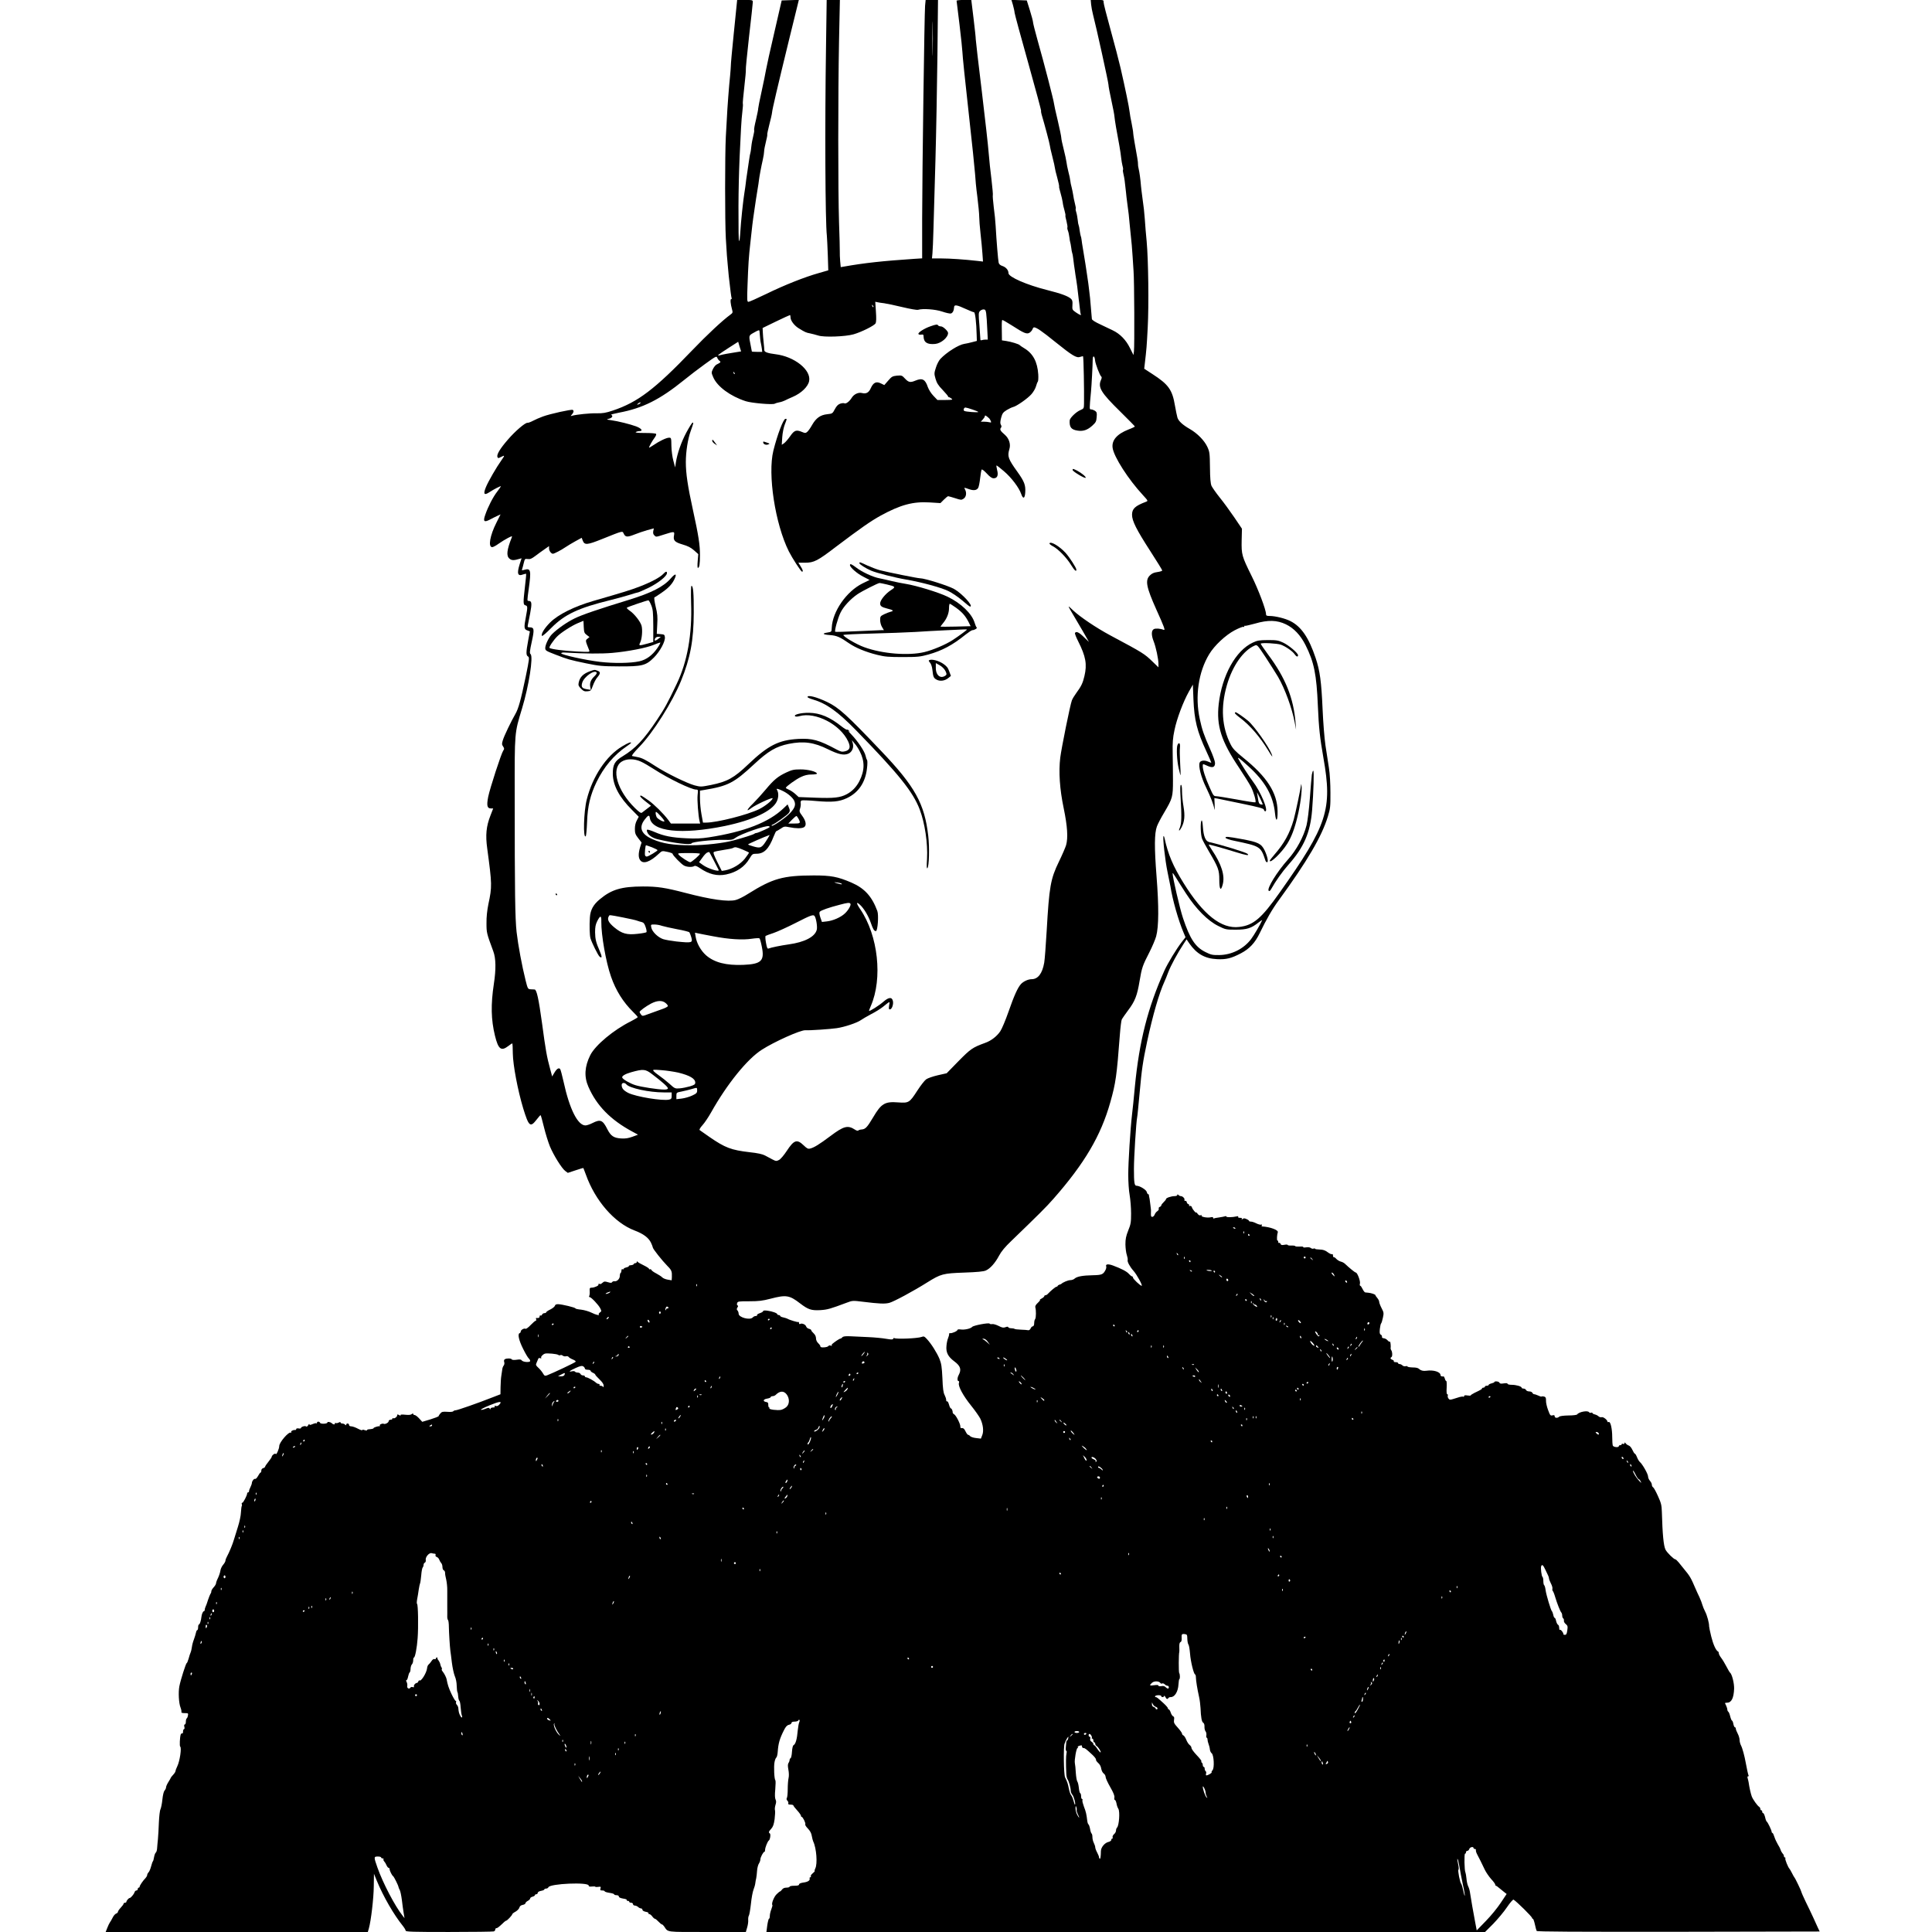 <?xml version="1.0" standalone="no"?>
<!DOCTYPE svg PUBLIC "-//W3C//DTD SVG 20010904//EN"
 "http://www.w3.org/TR/2001/REC-SVG-20010904/DTD/svg10.dtd">
<svg version="1.0" xmlns="http://www.w3.org/2000/svg"
 width="2048pt" height="2048pt" viewBox="0 0 2048 2048"
 preserveAspectRatio="xMidYMid meet">
<g transform="translate(0,2048) scale(0.1,-0.1)"
fill="#000000" stroke="none">
<path d="M7780 20143 c-19 -186 -34 -349 -33 -363 0 -14 -4 -62 -8 -107 -10
-88 -30 -351 -34 -448 -2 -33 -7 -121 -11 -195 -10 -192 -10 -897 0 -1075 11
-188 13 -207 20 -280 3 -33 8 -87 11 -120 4 -33 8 -71 10 -85 2 -14 6 -52 10
-85 4 -33 9 -63 11 -67 3 -4 0 -8 -5 -8 -12 0 -7 -54 9 -110 9 -32 8 -37 -17
-55 -84 -61 -249 -215 -408 -381 -393 -410 -575 -548 -839 -636 -74 -25 -106
-30 -169 -29 -72 2 -217 -13 -262 -26 -19 -5 -19 -5 -2 14 19 22 22 39 8 48
-14 8 -244 -43 -316 -70 -34 -12 -81 -33 -106 -46 -24 -13 -50 -22 -57 -21
-22 5 -132 -89 -208 -178 -82 -94 -121 -158 -111 -184 6 -15 9 -15 36 -1 44
22 44 20 7 -33 -53 -74 -141 -226 -166 -288 -29 -72 -18 -88 37 -52 47 31 123
70 123 63 0 -2 -18 -28 -40 -57 -44 -57 -97 -160 -126 -245 -25 -70 -13 -83
47 -52 24 13 60 31 80 40 l35 16 -43 -86 c-70 -138 -91 -261 -45 -261 9 0 40
16 67 36 28 20 72 47 99 61 43 22 48 23 41 6 -53 -132 -60 -197 -24 -225 23
-20 46 -20 106 -2 l22 6 -20 -62 c-32 -102 -21 -132 37 -109 15 5 29 8 31 6 2
-2 -3 -62 -12 -133 -20 -175 -20 -195 5 -201 24 -6 24 -18 5 -120 -22 -115
-20 -133 13 -145 l29 -11 -18 -96 c-23 -124 -24 -157 -2 -170 16 -9 15 -24
-24 -213 -52 -249 -77 -340 -110 -397 -43 -74 -121 -235 -133 -279 -11 -35
-11 -45 3 -65 14 -21 14 -27 1 -45 -21 -31 -140 -396 -159 -489 -18 -93 -11
-123 29 -123 l24 0 -29 -75 c-45 -115 -54 -207 -34 -351 51 -380 52 -401 12
-589 -13 -64 -21 -136 -20 -200 0 -103 1 -107 72 -299 28 -74 30 -191 6 -346
-33 -219 -30 -378 12 -550 35 -142 65 -166 139 -110 21 16 41 30 44 30 3 0 6
-48 6 -108 2 -123 52 -388 110 -581 59 -192 75 -206 141 -121 21 27 40 49 43
49 3 1 19 -57 36 -127 17 -70 46 -162 63 -204 40 -96 127 -235 163 -261 l27
-20 82 27 c44 15 82 26 83 24 1 -2 13 -32 26 -68 98 -277 303 -513 517 -594
93 -35 147 -76 173 -128 11 -23 20 -47 20 -52 0 -14 98 -138 155 -196 45 -45
49 -58 47 -118 l-2 -34 -42 7 c-24 4 -50 15 -58 24 -8 9 -36 27 -62 41 -26 13
-50 30 -53 38 -3 7 -9 10 -15 7 -5 -3 -10 -1 -10 5 0 5 -26 22 -57 37 -32 15
-61 32 -65 38 -5 6 -8 6 -8 -2 0 -7 -6 -13 -14 -13 -8 0 -16 -4 -18 -10 -1 -5
-15 -11 -30 -12 -15 -1 -25 -5 -22 -9 2 -4 -9 -10 -26 -14 -16 -4 -30 -11 -30
-16 0 -6 -4 -7 -10 -4 -5 3 -11 1 -11 -4 -3 -26 -4 -30 -12 -37 -4 -4 -7 -18
-7 -31 0 -29 -30 -59 -54 -55 -10 2 -22 -2 -27 -9 -6 -10 -15 -10 -45 -1 -33
10 -41 9 -57 -6 -11 -9 -21 -16 -23 -14 -9 5 -27 2 -21 -5 10 -9 -41 -33 -70
-33 -21 0 -24 -4 -22 -38 2 -21 -1 -43 -5 -50 -4 -7 -2 -12 4 -12 17 0 95 -83
113 -119 14 -29 14 -32 -4 -44 -10 -8 -16 -17 -12 -20 16 -16 -32 -5 -77 18
-28 14 -77 28 -110 32 -33 3 -60 9 -60 13 0 10 -143 44 -184 45 -20 0 -31 -5
-34 -17 -2 -9 -24 -27 -48 -39 -24 -11 -44 -25 -44 -30 0 -5 -9 -9 -19 -9 -10
0 -22 -7 -25 -16 -3 -8 -10 -12 -16 -9 -5 3 -10 -1 -10 -9 0 -15 -12 -21 -34
-17 -5 1 -6 -5 -3 -14 4 -8 2 -15 -4 -15 -5 0 -30 -21 -54 -46 -24 -26 -48
-43 -54 -40 -14 9 -51 -11 -51 -29 0 -7 -5 -15 -12 -17 -23 -8 -8 -77 37 -166
24 -49 51 -94 59 -101 9 -8 16 -20 16 -28 0 -18 -78 -13 -90 7 -6 9 -21 11
-53 6 -28 -4 -48 -3 -52 4 -7 12 -55 13 -74 1 -8 -5 -11 -16 -6 -30 4 -13 1
-28 -6 -37 -7 -8 -14 -27 -15 -42 -2 -15 -6 -45 -10 -67 -4 -22 -7 -75 -8
-118 l-1 -77 -80 -31 c-165 -65 -378 -139 -396 -139 -10 0 -21 -5 -24 -10 -4
-6 -30 -9 -63 -6 -48 3 -59 1 -74 -17 -10 -11 -18 -24 -18 -28 0 -5 -39 -20
-87 -35 l-87 -26 -33 36 c-18 20 -40 36 -48 36 -8 0 -15 5 -15 11 0 8 -5 7
-15 -1 -10 -9 -33 -11 -70 -7 -37 4 -53 2 -49 -5 4 -6 -2 -6 -15 1 -17 10 -21
9 -21 -3 0 -17 -34 -39 -44 -29 -3 3 -6 1 -6 -5 0 -7 -9 -12 -20 -12 -11 0
-20 -7 -20 -15 0 -16 -39 -36 -53 -28 -12 7 -48 -8 -41 -18 3 -5 2 -9 -3 -8
-13 3 -63 -13 -63 -20 0 -6 -17 -10 -57 -13 -7 -1 -13 -5 -13 -9 0 -5 -11 -4
-25 1 -16 6 -25 6 -25 0 0 -5 -21 2 -46 15 -26 14 -58 25 -70 25 -15 0 -24 6
-24 15 0 8 -7 15 -15 15 -8 0 -15 -5 -15 -12 0 -9 -3 -9 -12 0 -7 7 -20 12
-30 12 -10 0 -18 5 -18 10 0 7 -7 7 -20 0 -11 -6 -25 -8 -30 -5 -6 3 -10 1
-10 -4 0 -15 -16 -14 -32 1 -15 15 -48 20 -48 8 0 -14 -72 -17 -77 -3 -6 16
-33 17 -33 1 0 -6 -3 -9 -6 -6 -3 4 -21 0 -40 -8 -27 -11 -34 -12 -34 -2 -1 7
-6 3 -13 -10 -8 -13 -17 -19 -22 -13 -11 10 -55 -4 -55 -17 0 -5 -11 -7 -25
-4 -15 2 -25 0 -25 -7 0 -7 -6 -11 -12 -10 -21 3 -48 -12 -41 -24 3 -5 1 -7
-4 -4 -22 14 -123 -103 -123 -142 0 -28 -31 -99 -37 -84 -5 13 -43 -14 -43
-31 0 -5 -16 -28 -35 -52 -19 -23 -35 -47 -35 -52 0 -5 -9 -12 -20 -15 -12 -3
-20 -14 -20 -26 0 -12 -3 -21 -8 -21 -4 0 -16 -16 -26 -35 -11 -20 -24 -34
-30 -32 -13 5 -35 -22 -36 -43 0 -8 -7 -28 -15 -44 -8 -15 -15 -35 -15 -42 0
-8 -4 -14 -10 -14 -5 0 -10 -5 -10 -11 0 -20 -41 -99 -51 -99 -6 0 -9 -6 -6
-14 3 -8 3 -17 0 -20 -3 -3 -7 -34 -9 -68 -1 -35 -16 -103 -32 -153 -16 -49
-35 -110 -42 -135 -13 -47 -50 -136 -75 -182 -8 -14 -15 -33 -15 -41 0 -9 -11
-29 -25 -45 -14 -16 -27 -45 -29 -63 -3 -19 -14 -53 -25 -76 -12 -23 -21 -49
-21 -57 0 -8 -11 -27 -25 -42 -14 -15 -25 -34 -25 -43 0 -10 -4 -21 -9 -26 -4
-6 -16 -35 -26 -65 -9 -30 -21 -63 -26 -72 -5 -10 -9 -25 -9 -33 0 -8 -4 -15
-9 -15 -10 0 -23 -31 -26 -60 -4 -39 -17 -80 -26 -80 -5 0 -9 -13 -9 -30 0
-16 -4 -30 -9 -30 -5 0 -11 -12 -14 -28 -3 -15 -13 -47 -22 -72 -10 -25 -19
-61 -21 -80 -3 -19 -8 -44 -13 -55 -5 -11 -15 -41 -22 -68 -8 -26 -16 -47 -20
-47 -8 0 -65 -178 -78 -246 -12 -62 -6 -180 13 -226 7 -18 11 -39 9 -45 -3 -9
7 -13 35 -13 37 0 39 -2 34 -25 -2 -14 -8 -28 -13 -31 -5 -3 -9 -18 -9 -35 0
-16 -5 -29 -11 -29 -7 0 -9 -10 -5 -25 4 -14 2 -25 -4 -25 -5 0 -10 -12 -10
-26 0 -14 -4 -23 -9 -19 -5 3 -12 -3 -16 -13 -9 -31 -13 -122 -5 -127 17 -10
-4 -154 -31 -209 -11 -22 -19 -45 -19 -51 0 -7 -11 -24 -25 -39 -14 -15 -25
-29 -25 -32 0 -2 -11 -22 -25 -44 -14 -22 -25 -47 -25 -57 0 -9 -7 -24 -16
-34 -9 -10 -18 -48 -23 -96 -4 -43 -14 -89 -20 -102 -7 -12 -14 -75 -17 -139
-2 -64 -7 -144 -10 -177 -4 -33 -7 -77 -9 -99 -1 -21 -8 -41 -14 -45 -6 -4
-14 -25 -18 -47 -3 -21 -9 -41 -12 -44 -4 -3 -12 -27 -19 -53 -7 -27 -19 -56
-27 -64 -8 -8 -15 -21 -15 -29 0 -8 -8 -22 -17 -32 -28 -28 -63 -80 -63 -92 0
-5 -4 -10 -10 -10 -5 0 -10 -7 -10 -15 0 -8 -6 -15 -14 -15 -8 0 -18 -9 -21
-21 -7 -21 -40 -59 -51 -59 -10 0 -34 -28 -34 -39 0 -6 -7 -11 -15 -11 -8 0
-15 -5 -15 -10 0 -6 -13 -24 -30 -42 -16 -17 -30 -37 -30 -44 0 -7 -8 -15 -19
-19 -10 -3 -27 -22 -37 -43 -10 -20 -24 -44 -30 -52 -6 -8 -18 -34 -27 -57
l-17 -43 1390 0 1389 0 11 38 c23 82 51 321 52 446 l2 133 31 -76 c68 -165
180 -359 274 -475 17 -21 31 -45 31 -52 0 -12 78 -14 459 -14 253 0 466 3 475
6 9 3 16 12 16 20 0 8 5 14 10 14 12 0 25 10 70 52 15 16 32 28 36 28 10 0 64
58 64 68 0 5 15 17 34 27 19 11 37 29 41 42 4 16 15 26 35 30 17 3 30 11 30
18 0 6 11 18 25 25 14 7 25 19 25 26 0 6 11 15 25 18 14 4 25 11 25 16 0 6 7
10 15 10 8 0 15 7 15 15 0 8 14 17 35 21 19 3 35 10 35 15 0 5 9 9 19 9 10 0
21 6 24 14 15 39 427 57 427 18 0 -10 9 -13 35 -10 19 2 35 1 35 -2 0 -4 14
-4 31 -2 28 4 30 2 24 -17 -5 -18 -2 -21 19 -21 14 0 26 -4 26 -9 0 -5 23 -12
50 -16 28 -4 50 -11 50 -16 0 -5 11 -9 25 -9 15 0 25 -6 25 -14 0 -10 16 -17
45 -22 25 -3 42 -10 39 -15 -3 -5 2 -9 10 -9 9 0 16 -4 16 -10 0 -5 9 -10 20
-10 11 0 20 -7 20 -15 0 -8 9 -15 19 -15 11 0 26 -7 35 -15 8 -8 22 -15 30
-15 9 0 16 -7 16 -15 0 -8 14 -17 35 -21 19 -3 32 -10 29 -15 -3 -5 1 -9 8 -9
7 0 22 -11 32 -25 10 -14 23 -25 28 -25 6 0 23 -14 38 -30 15 -16 32 -30 37
-30 5 0 15 -9 23 -21 45 -64 6 -59 456 -59 l410 0 14 48 c8 26 13 62 11 80 -1
18 2 38 7 45 5 7 15 63 22 126 6 62 19 129 27 149 8 20 17 50 19 67 2 16 6 41
10 55 3 14 7 49 9 79 2 29 11 64 20 77 8 13 15 32 15 43 0 22 31 81 43 81 4 0
7 9 7 20 0 25 27 92 40 100 13 8 22 68 10 75 -15 9 -12 20 15 49 19 21 28 45
36 102 5 41 7 84 4 94 -4 11 -1 36 5 56 9 27 9 42 1 58 -7 14 -9 49 -3 109 4
48 5 91 1 95 -12 11 -18 145 -9 192 4 23 13 45 19 49 6 4 13 32 15 61 6 89 21
140 65 227 19 39 33 54 53 59 16 3 28 12 28 20 0 9 11 14 34 14 19 0 36 6 39
13 2 6 7 9 11 5 4 -3 3 -15 -2 -25 -5 -10 -12 -49 -16 -88 -7 -87 -22 -142
-42 -153 -10 -5 -16 -29 -19 -72 -2 -36 -9 -66 -15 -68 -5 -2 -10 -10 -10 -18
0 -8 -5 -23 -12 -33 -8 -13 -8 -32 -1 -71 6 -31 7 -67 2 -88 -5 -21 -9 -73 -9
-117 0 -44 -4 -86 -9 -94 -6 -9 -4 -19 5 -29 9 -8 13 -21 10 -28 -4 -10 3 -14
24 -14 17 0 30 -4 30 -9 0 -5 18 -28 40 -52 22 -24 40 -50 40 -56 0 -7 3 -13
8 -13 12 0 45 -67 38 -79 -4 -5 9 -26 28 -45 23 -24 37 -50 41 -78 4 -23 11
-49 15 -58 35 -72 47 -239 22 -287 -6 -11 -9 -23 -6 -26 3 -2 -7 -14 -21 -25
-15 -12 -24 -26 -20 -32 3 -5 1 -10 -5 -10 -7 0 -10 -6 -8 -12 7 -21 -18 -38
-66 -44 -29 -4 -46 -12 -46 -20 0 -10 -14 -14 -50 -14 -27 0 -50 -4 -50 -10 0
-5 -15 -10 -33 -10 -21 0 -38 -7 -47 -20 -8 -11 -18 -20 -21 -20 -4 0 -21 -14
-38 -31 -28 -28 -56 -101 -44 -113 3 -3 -2 -23 -11 -46 -9 -22 -16 -54 -16
-70 0 -17 -4 -30 -9 -30 -4 0 -12 -31 -18 -70 l-9 -70 3809 0 3809 0 87 87
c47 49 113 127 145 175 33 49 64 84 70 81 36 -23 196 -181 196 -194 0 -5 4 -9
9 -9 4 0 14 -26 21 -59 7 -32 15 -63 19 -70 5 -8 394 -10 1504 -9 l1496 3 -19
40 c-10 22 -33 72 -50 110 -18 39 -53 113 -79 165 -25 52 -46 100 -46 105 -1
11 -66 147 -75 155 -3 3 -14 23 -25 45 -11 22 -23 42 -26 45 -14 13 -50 101
-44 110 3 5 1 10 -4 10 -6 0 -11 6 -11 14 0 8 -6 21 -14 28 -7 8 -17 25 -21
38 -4 14 -18 41 -31 61 -12 20 -28 55 -35 77 -7 23 -16 42 -21 42 -4 0 -8 5
-8 12 0 15 -41 101 -52 108 -4 3 -9 15 -12 25 -9 41 -19 65 -27 65 -5 0 -9 7
-9 15 0 8 -4 15 -10 15 -5 0 -10 7 -10 15 0 7 -6 18 -13 22 -19 12 -66 78 -78
110 -10 26 -27 102 -33 148 -2 11 -6 30 -10 43 -5 14 -3 22 4 22 6 0 9 4 5 9
-4 8 -19 73 -30 136 -12 68 -35 154 -49 180 -9 17 -16 44 -16 60 0 17 -9 47
-20 68 -11 20 -20 44 -20 52 0 8 -4 15 -10 15 -5 0 -12 16 -16 35 -3 19 -10
35 -14 35 -4 0 -13 20 -19 44 -6 25 -15 48 -21 51 -5 3 -10 14 -10 23 0 9 -7
29 -14 45 -14 26 -14 27 10 27 48 0 72 49 76 148 2 58 -23 157 -44 172 -4 3
-21 32 -38 65 -17 33 -42 74 -56 92 -13 17 -24 38 -24 46 0 9 -3 17 -7 19 -23
10 -52 74 -73 158 -13 52 -23 101 -23 110 1 34 -21 116 -42 156 -12 23 -25 55
-29 70 -4 16 -18 54 -32 84 -15 30 -32 69 -39 85 -54 125 -59 134 -130 220
-14 17 -37 45 -51 63 -14 17 -30 32 -35 32 -16 0 -88 71 -104 102 -21 42 -32
162 -39 403 -2 68 -8 93 -41 165 -21 47 -44 89 -51 93 -8 4 -14 17 -14 28 0
11 -9 29 -20 41 -11 12 -20 33 -20 46 0 26 -59 130 -86 153 -9 7 -23 30 -31
51 -8 21 -19 38 -23 38 -5 0 -16 18 -26 40 -10 22 -27 43 -38 46 -12 4 -26 14
-33 23 -9 12 -12 13 -13 2 0 -7 -6 -11 -15 -7 -8 3 -15 1 -15 -4 0 -6 -7 -10
-15 -10 -8 0 -15 -4 -15 -10 0 -17 -57 -12 -64 6 -3 9 -6 49 -6 90 0 88 -18
167 -37 160 -7 -3 -13 -2 -13 2 0 19 -43 53 -61 49 -11 -3 -25 1 -33 8 -7 8
-25 17 -40 21 -14 3 -26 10 -26 15 0 5 -6 6 -14 3 -8 -3 -17 -1 -21 5 -13 22
-107 5 -127 -23 -4 -6 -45 -11 -93 -11 -51 -1 -90 -6 -97 -13 -17 -17 -48 -15
-48 4 0 12 -6 15 -24 10 -21 -5 -25 0 -46 57 -13 34 -23 79 -22 99 1 28 -3 38
-18 43 -11 3 -24 4 -28 1 -5 -3 -21 2 -36 10 -16 7 -35 14 -42 14 -8 0 -17 7
-20 15 -4 8 -18 15 -34 15 -16 0 -30 7 -34 15 -3 8 -15 15 -26 15 -11 0 -20 4
-20 9 0 14 -58 31 -106 31 -25 0 -44 5 -44 11 0 7 -14 8 -40 4 -31 -5 -41 -3
-46 8 -5 14 -54 19 -54 5 0 -3 -13 -9 -30 -13 -16 -4 -30 -11 -30 -16 0 -5 -9
-9 -20 -9 -11 0 -20 -4 -20 -10 0 -5 -7 -10 -15 -10 -8 0 -15 -3 -15 -8 0 -8
-12 -15 -79 -47 -22 -11 -41 -23 -41 -27 0 -4 -16 -4 -35 -1 -24 4 -35 2 -35
-6 0 -7 -4 -10 -9 -7 -4 3 -21 1 -37 -3 -16 -5 -47 -15 -68 -21 -35 -11 -41
-10 -52 5 -7 9 -10 23 -7 31 3 8 0 14 -6 14 -6 0 -9 25 -6 70 2 39 0 70 -4 70
-5 0 -12 11 -15 25 -4 14 -10 24 -14 24 -19 -3 -32 2 -32 14 -1 34 -74 57
-150 46 -33 -5 -59 2 -76 18 -11 12 -34 17 -70 17 -30 1 -54 5 -54 10 0 4 -9
6 -20 3 -11 -3 -27 1 -34 9 -8 8 -22 14 -30 14 -9 0 -16 5 -16 10 0 6 -12 10
-26 10 -14 0 -23 4 -19 9 3 5 -4 12 -15 16 -22 7 -26 20 -9 30 11 8 9 54 -3
71 -5 7 -8 16 -7 20 4 23 -2 77 -7 71 -4 -4 -15 3 -25 14 -9 11 -27 21 -38 22
-12 1 -21 5 -21 9 0 19 -2 23 -15 31 -10 5 -12 21 -8 60 3 28 9 54 13 57 4 3
13 30 19 60 11 50 10 57 -14 103 -14 27 -25 57 -25 66 0 10 -9 28 -20 41 -11
13 -20 26 -20 30 0 8 -43 23 -75 26 -11 1 -25 2 -32 3 -7 0 -20 17 -29 36 -9
19 -20 35 -25 35 -5 0 -7 11 -3 24 6 26 -28 116 -44 116 -9 0 -71 51 -114 92
-10 10 -30 21 -45 24 -16 4 -36 17 -47 28 -10 12 -22 20 -27 19 -5 -2 -9 6 -9
18 0 11 -4 17 -10 14 -6 -4 -27 6 -47 21 -27 20 -48 27 -84 28 -27 1 -49 4
-49 8 0 4 -7 5 -15 2 -8 -4 -22 -1 -30 6 -9 8 -29 10 -50 7 -20 -3 -33 -2 -30
3 3 5 -15 7 -40 5 -25 -1 -45 1 -45 5 0 4 -18 7 -40 6 -22 -1 -40 2 -40 6 0 5
-16 6 -35 2 -27 -5 -36 -3 -41 10 -3 9 -10 13 -15 10 -5 -3 -9 2 -9 10 0 9 -4
16 -9 16 -8 0 -5 61 4 87 8 24 -82 57 -168 62 -5 1 -5 6 -1 12 4 7 1 10 -7 7
-8 -3 -31 3 -51 13 -21 11 -46 19 -58 19 -11 0 -20 3 -20 8 0 4 -12 13 -27 19
-21 10 -29 10 -42 0 -12 -9 -13 -9 -7 1 5 8 -1 12 -19 12 -16 0 -24 4 -20 10
4 7 -2 9 -17 5 -43 -10 -108 -11 -108 -2 0 5 -7 7 -15 3 -8 -3 -37 -8 -63 -12
-26 -3 -50 -8 -54 -11 -5 -2 -8 1 -8 7 0 8 -9 10 -25 6 -34 -9 -106 4 -98 17
4 6 0 8 -10 4 -11 -4 -22 2 -32 16 -8 12 -15 18 -15 14 0 -13 -38 31 -45 53
-4 13 -12 19 -21 16 -9 -3 -12 -1 -9 4 3 6 -1 13 -9 16 -9 3 -16 12 -16 20 0
8 -7 14 -16 14 -8 0 -12 5 -9 10 8 12 -18 40 -37 40 -8 0 -19 5 -26 12 -9 9
-12 9 -12 0 0 -7 -13 -12 -29 -12 -36 0 -91 -19 -91 -31 0 -6 -11 -20 -25 -33
-14 -13 -25 -28 -25 -34 0 -5 -7 -13 -16 -16 -9 -3 -14 -12 -11 -19 3 -8 -4
-19 -14 -26 -11 -6 -24 -23 -29 -36 -5 -14 -17 -25 -26 -25 -12 0 -15 9 -14
38 1 20 1 39 0 42 0 3 -3 25 -6 50 -5 47 -11 81 -14 90 -1 3 -2 8 -1 13 0 4
-3 7 -8 7 -5 0 -12 11 -15 24 -6 24 -75 66 -108 66 -23 0 -28 30 -28 180 0
124 24 498 34 545 3 11 14 126 26 255 23 256 34 332 80 549 59 277 128 515
184 636 8 17 26 61 40 99 26 69 102 209 162 299 l32 49 30 -44 c77 -110 164
-160 293 -166 97 -5 152 9 253 62 90 47 150 111 199 213 70 145 133 255 202
349 302 414 457 678 521 889 25 82 28 104 27 250 0 95 -6 202 -16 265 -9 58
-25 166 -37 240 -11 77 -24 241 -30 380 -13 294 -28 408 -74 545 -72 215 -152
332 -266 390 -56 29 -162 55 -222 55 -32 0 -38 4 -38 21 0 45 -82 262 -153
404 -103 208 -108 226 -105 376 l3 124 -81 120 c-45 66 -114 161 -154 210 -40
50 -79 106 -88 125 -10 25 -15 79 -16 195 -2 151 -3 163 -28 218 -32 68 -105
142 -184 188 -77 44 -121 84 -133 122 -5 18 -17 74 -26 126 -28 169 -68 225
-240 336 l-86 56 6 52 c19 164 20 176 31 382 13 239 7 714 -11 915 -2 30 -7
84 -11 120 -3 36 -7 90 -9 120 -5 70 -11 124 -26 230 -6 47 -13 99 -14 115 -6
78 -17 153 -25 185 -5 19 -8 42 -7 50 2 15 -10 85 -38 240 -7 41 -13 82 -13
90 1 8 -7 53 -16 100 -10 47 -20 103 -22 125 -4 44 -47 252 -96 465 -17 74
-65 257 -106 405 -41 149 -75 280 -74 293 2 21 -2 22 -67 22 l-69 0 4 -47 c3
-27 11 -73 19 -103 37 -142 165 -725 165 -748 0 -15 14 -90 31 -167 17 -77 32
-155 33 -175 3 -35 23 -155 52 -307 8 -45 17 -104 19 -130 3 -26 9 -63 14 -82
6 -19 8 -38 5 -42 -3 -5 0 -26 5 -46 9 -34 16 -86 27 -193 1 -19 8 -73 14
-120 14 -103 17 -126 24 -210 3 -36 8 -85 11 -110 9 -82 16 -154 21 -240 3
-47 7 -116 10 -155 8 -95 11 -800 4 -850 l-5 -39 -38 76 c-41 84 -105 149
-180 185 -23 11 -83 39 -132 63 -59 27 -91 48 -91 59 -1 18 -15 183 -19 221
-2 14 -6 52 -10 85 -3 33 -13 103 -21 155 -8 52 -16 106 -18 120 -8 50 -17
106 -27 165 -6 33 -12 74 -14 92 -2 18 -6 36 -9 41 -2 4 -7 30 -11 56 -3 27
-8 53 -11 58 -3 5 -8 31 -10 56 -3 26 -9 62 -15 80 -6 18 -9 36 -6 38 3 3 -1
29 -9 58 -7 29 -16 69 -18 89 -3 20 -10 55 -16 79 -7 23 -13 56 -15 73 -1 16
-10 59 -20 95 -9 36 -18 81 -20 100 -2 19 -15 80 -29 135 -14 55 -26 110 -26
123 0 13 -17 96 -38 185 -22 89 -39 171 -40 182 -1 24 -103 420 -173 666 -27
96 -49 184 -49 195 0 10 -15 66 -33 124 l-33 105 -82 3 -81 3 16 -53 c8 -29
17 -67 18 -84 2 -17 67 -257 145 -534 77 -276 139 -504 136 -507 -2 -2 0 -19
5 -36 31 -103 87 -314 87 -327 0 -8 12 -62 27 -120 15 -58 27 -112 27 -120 0
-8 11 -55 25 -104 13 -48 22 -90 20 -93 -3 -2 4 -32 14 -66 10 -34 21 -80 24
-102 2 -22 11 -61 19 -87 7 -26 12 -49 10 -51 -3 -2 2 -30 11 -62 8 -32 12
-61 10 -65 -3 -5 -1 -20 5 -35 6 -15 13 -47 16 -73 3 -25 7 -49 9 -52 2 -3 6
-28 10 -54 3 -27 8 -52 10 -56 3 -5 8 -30 11 -57 3 -26 7 -59 9 -73 2 -14 6
-41 9 -60 2 -19 9 -64 15 -100 6 -36 13 -90 16 -120 3 -30 8 -68 10 -85 3 -16
7 -57 11 -90 3 -33 8 -63 11 -67 9 -15 -13 -7 -52 20 -39 27 -40 30 -37 78 3
38 -1 53 -15 66 -32 29 -103 55 -253 93 -219 55 -410 139 -410 179 0 32 -26
63 -64 76 -23 7 -36 19 -40 35 -6 24 -23 230 -32 390 -2 44 -11 133 -20 198
-8 65 -12 121 -10 126 3 4 -4 80 -14 167 -11 87 -25 215 -30 284 -5 69 -38
364 -73 655 -36 292 -64 539 -64 550 1 11 -10 109 -23 218 l-24 197 -78 0
c-43 0 -78 -4 -78 -8 0 -4 14 -118 31 -253 16 -134 30 -266 31 -294 0 -27 29
-311 65 -630 36 -319 66 -616 69 -660 2 -44 12 -152 24 -240 11 -88 20 -184
20 -213 0 -29 6 -110 14 -180 8 -70 17 -165 20 -211 l6 -84 -61 7 c-132 15
-289 26 -382 26 l-98 0 5 53 c3 28 8 147 11 262 3 116 13 444 21 730 8 286 17
784 21 1108 l6 587 -66 0 -65 0 -6 -62 c-7 -88 -30 -1743 -31 -2255 l0 -422
-80 -5 c-342 -23 -533 -44 -747 -82 l-36 -6 -6 63 c-3 35 -5 82 -4 104 1 22
-3 159 -8 305 -11 337 -11 1365 0 1928 l9 432 -70 0 -70 0 -7 -497 c-13 -842
-8 -1852 9 -2003 2 -25 7 -117 10 -206 l5 -160 -97 -28 c-151 -42 -370 -129
-560 -222 -95 -46 -180 -84 -189 -84 -15 0 -16 15 -10 178 8 219 13 298 30
447 3 22 8 67 11 100 3 33 8 74 10 90 2 17 6 48 9 70 3 22 10 72 16 110 6 39
12 81 14 95 2 14 9 59 16 100 7 41 14 86 15 100 4 35 24 144 41 217 8 34 14
75 14 90 0 15 9 60 19 100 10 40 17 74 14 77 -2 2 8 50 22 105 15 56 28 114
29 129 3 35 51 241 180 770 l104 423 -91 -3 -91 -3 -77 -335 c-43 -184 -83
-364 -89 -400 -6 -36 -27 -139 -47 -230 -20 -90 -36 -171 -36 -180 1 -8 -10
-61 -23 -118 -14 -56 -23 -106 -20 -111 3 -4 -1 -32 -9 -62 -8 -30 -18 -81
-21 -114 -3 -33 -8 -63 -10 -67 -2 -3 -9 -39 -14 -77 -6 -39 -15 -104 -21
-143 -6 -40 -13 -86 -14 -103 -2 -16 -8 -64 -15 -105 -6 -41 -13 -93 -15 -115
-3 -22 -7 -58 -9 -80 -6 -53 -17 -176 -21 -248 -6 -95 -15 -78 -16 29 -4 397
2 665 26 1104 3 63 10 146 15 184 5 39 7 73 4 77 -2 4 5 84 16 179 11 94 18
175 16 179 -3 4 13 162 34 352 22 189 40 354 40 367 0 21 -4 22 -83 22 l-83 0
-34 -337z m2107 -220 c-1 -82 -3 -15 -3 147 0 162 2 229 3 148 2 -82 2 -214 0
-295z m-512 -2658 c28 -4 115 -22 193 -41 79 -19 153 -32 164 -28 49 15 183 6
256 -19 41 -14 82 -23 92 -20 19 5 32 30 34 68 2 28 30 23 123 -20 42 -19 81
-35 88 -35 12 0 25 -109 28 -239 l2 -65 -50 -13 c-27 -7 -64 -16 -82 -18 -61
-9 -188 -89 -255 -160 -15 -16 -37 -58 -47 -92 -19 -58 -19 -65 -4 -118 13
-45 29 -71 75 -118 32 -34 58 -65 58 -69 0 -5 4 -8 8 -8 5 0 17 -7 28 -15 17
-13 11 -14 -65 -15 l-84 0 -42 44 c-24 24 -49 65 -59 91 -28 85 -59 101 -133
70 -53 -22 -71 -19 -109 21 -32 35 -36 36 -86 32 -47 -5 -56 -10 -93 -53 l-41
-47 -37 18 c-49 24 -79 9 -106 -50 -21 -48 -49 -64 -95 -52 -37 9 -83 -12
-107 -50 -24 -40 -63 -69 -79 -59 -6 3 -25 2 -43 -4 -23 -8 -39 -24 -57 -58
-25 -47 -26 -48 -82 -54 -72 -8 -117 -40 -159 -113 -16 -29 -38 -61 -50 -72
-18 -16 -24 -17 -52 -5 -66 28 -86 22 -131 -43 -23 -33 -52 -66 -65 -75 l-24
-16 5 80 c3 44 15 105 27 135 25 65 24 60 7 60 -22 0 -86 -169 -128 -337 -62
-252 19 -777 164 -1068 37 -73 129 -215 140 -215 14 0 9 19 -16 58 l-23 37 71
0 c94 0 132 19 329 170 261 197 367 271 472 329 212 116 344 151 522 140 l112
-7 37 37 c20 20 40 36 45 36 5 0 38 -10 74 -21 61 -20 66 -21 90 -5 27 18 34
61 15 97 -13 23 -13 23 41 4 51 -18 84 -13 99 15 6 11 15 56 20 101 5 44 12
85 16 91 4 6 25 -10 54 -41 33 -36 54 -51 73 -51 39 0 52 31 37 87 -6 25 -9
47 -7 49 2 2 38 -25 79 -61 79 -67 160 -174 183 -241 20 -58 39 -50 43 16 5
78 -10 116 -82 217 -100 139 -109 165 -86 243 16 52 -4 113 -49 152 -47 40
-55 56 -41 73 8 10 8 18 0 32 -9 14 -8 31 2 73 13 48 20 58 59 83 25 15 55 29
67 32 36 7 158 92 197 138 19 22 41 59 47 82 6 22 15 45 20 51 4 6 6 40 4 75
-9 135 -56 223 -151 279 -22 13 -42 27 -45 31 -8 11 -90 36 -142 44 l-47 7 -1
82 c-2 103 -1 128 5 134 2 2 47 -23 100 -57 130 -84 160 -97 190 -77 13 9 26
25 30 36 3 11 11 20 16 20 25 0 85 -41 223 -153 184 -148 228 -175 267 -160
16 6 30 8 30 5 6 -27 12 -353 10 -500 -1 -52 -2 -53 -38 -69 -45 -18 -113 -84
-114 -110 -4 -72 16 -98 86 -108 57 -9 104 7 155 54 36 33 42 44 45 89 4 44 2
53 -17 67 -13 8 -31 15 -41 15 -20 0 -20 -3 -2 190 6 60 18 285 18 337 0 50
21 44 25 -7 3 -36 51 -162 66 -172 6 -4 6 -15 -2 -33 -37 -80 -2 -137 203
-338 85 -84 155 -155 155 -158 0 -3 -30 -18 -68 -32 -122 -48 -179 -114 -168
-194 13 -95 166 -334 322 -502 55 -60 55 -61 32 -70 -116 -44 -148 -74 -148
-138 0 -65 47 -158 193 -384 70 -108 127 -201 127 -206 0 -6 -23 -13 -51 -17
-38 -5 -59 -15 -80 -36 -52 -51 -38 -123 68 -360 85 -188 98 -224 79 -217 -37
15 -86 18 -105 8 -27 -15 -28 -63 -2 -129 24 -60 51 -188 51 -239 l0 -37 -62
60 c-87 84 -97 91 -449 279 -149 80 -318 194 -393 264 -67 63 -72 76 46 -124
36 -60 77 -132 93 -160 l28 -50 -55 53 c-51 50 -80 63 -93 42 -3 -5 12 -45 34
-88 81 -161 96 -244 66 -370 -17 -73 -34 -108 -85 -177 -20 -27 -42 -63 -48
-80 -18 -47 -110 -503 -123 -607 -18 -149 -6 -333 37 -538 39 -189 47 -311 25
-389 -7 -24 -41 -103 -76 -175 -89 -183 -103 -264 -130 -736 -9 -151 -20 -302
-26 -335 -20 -115 -66 -175 -134 -175 -36 0 -86 -23 -112 -51 -35 -38 -73
-123 -133 -295 -31 -89 -70 -181 -86 -205 -36 -54 -98 -102 -161 -124 -134
-49 -154 -63 -283 -194 l-125 -128 -93 -21 c-52 -12 -107 -31 -124 -43 -17
-12 -59 -66 -94 -120 -83 -129 -91 -133 -203 -125 -141 11 -179 -11 -266 -159
-62 -104 -81 -125 -121 -128 -16 -1 -32 -6 -36 -11 -3 -5 -18 -2 -33 8 -78 51
-119 41 -263 -67 -116 -87 -174 -123 -214 -132 -22 -6 -34 0 -69 34 -71 68
-102 58 -179 -59 -30 -46 -66 -88 -82 -96 -27 -14 -33 -14 -69 5 -21 12 -57
31 -79 42 -28 15 -79 26 -163 35 -197 23 -260 47 -427 162 -52 36 -99 69 -104
73 -5 5 8 27 30 51 22 24 64 86 93 138 168 299 382 564 536 662 132 85 410
210 462 207 49 -3 266 12 333 22 83 12 216 57 255 85 17 12 65 40 108 63 44
22 100 57 125 77 81 65 75 63 67 16 -5 -33 -4 -42 8 -42 21 0 40 53 32 89 -10
45 -45 41 -102 -9 -43 -38 -144 -102 -151 -96 -1 2 7 25 19 52 127 292 78 746
-112 1026 -44 64 -45 86 -3 47 41 -37 89 -117 114 -189 25 -72 36 -90 55 -90
19 0 31 170 15 213 -58 156 -136 241 -274 301 -147 63 -217 76 -400 76 -327
-1 -434 -31 -696 -195 -47 -30 -105 -59 -130 -65 -81 -22 -264 4 -535 75 -215
56 -296 68 -450 68 -229 -1 -332 -32 -456 -135 -70 -57 -101 -115 -106 -193
-6 -87 -3 -189 6 -221 13 -45 81 -182 97 -195 27 -22 27 0 2 58 -40 91 -49
127 -50 201 0 54 5 81 22 116 33 65 46 65 44 -3 -2 -139 49 -431 103 -584 51
-147 128 -269 232 -372 28 -27 51 -53 51 -57 0 -4 -33 -24 -72 -44 -185 -92
-377 -253 -431 -359 -60 -121 -67 -228 -20 -335 87 -200 236 -352 467 -476
l59 -32 -59 -22 c-45 -16 -74 -21 -121 -18 -77 5 -108 26 -144 96 -50 100 -74
110 -159 67 -27 -14 -61 -25 -74 -25 -82 0 -169 173 -232 463 -15 67 -31 127
-36 134 -14 18 -36 5 -62 -39 l-23 -39 -21 78 c-36 131 -49 207 -86 484 -36
262 -57 358 -79 360 -7 0 -25 2 -42 2 -29 2 -31 5 -53 92 -39 156 -80 375 -96
515 -16 146 -20 411 -20 1440 -1 692 -3 663 78 931 72 238 121 549 90 575 -11
9 -9 32 13 132 29 132 26 152 -23 152 -20 0 -23 4 -19 23 3 12 14 69 25 126
20 106 17 131 -16 131 -17 0 -17 -1 1 130 27 194 21 219 -45 200 -28 -8 -31
-7 -25 8 3 9 11 38 17 64 11 44 12 46 42 42 25 -4 41 3 81 33 28 21 71 53 98
71 l47 33 0 -25 c0 -25 23 -56 41 -56 14 0 87 38 134 70 22 15 69 43 105 63
l66 36 11 -29 c19 -50 46 -48 203 15 230 92 217 89 232 57 18 -37 38 -38 114
-8 35 14 96 35 135 46 l70 19 -6 -28 c-4 -20 -1 -34 10 -45 20 -20 15 -21 108
9 104 33 109 33 102 -9 -11 -55 6 -73 91 -98 55 -16 87 -32 121 -62 l45 -40
-6 -73 c-4 -43 -3 -73 2 -73 15 0 22 39 22 135 0 109 -15 207 -74 476 -56 255
-76 390 -76 511 0 109 21 244 51 327 31 87 32 91 21 91 -6 0 -35 -47 -66 -104
-55 -103 -97 -224 -112 -321 l-7 -50 -19 70 c-11 40 -20 108 -21 158 -1 85 -2
87 -25 87 -28 0 -103 -36 -167 -80 -25 -17 -45 -28 -45 -25 0 11 33 70 57 102
14 18 22 37 18 43 -4 6 -51 10 -118 10 -76 0 -107 3 -97 10 8 5 25 10 38 10
42 0 23 28 -35 50 -63 23 -189 55 -268 66 -50 7 -50 7 -17 16 32 8 44 32 20
40 -7 3 30 13 82 23 255 48 435 139 691 346 54 44 153 120 221 169 115 83 123
88 131 68 4 -12 15 -27 24 -33 17 -13 14 -17 -32 -40 -11 -6 -28 -27 -38 -48
-17 -36 -17 -39 4 -87 42 -98 182 -201 344 -253 61 -20 282 -39 306 -27 9 5
31 12 49 15 19 3 45 12 59 19 14 8 53 25 85 39 90 39 161 107 173 167 24 118
-156 261 -357 285 -81 10 -119 23 -118 43 0 9 -3 46 -7 82 -4 36 -8 85 -9 109
l-2 44 142 69 c77 37 144 68 148 68 3 0 6 -12 6 -26 0 -33 41 -87 88 -115 65
-40 78 -46 118 -53 21 -4 61 -15 88 -23 60 -20 287 -12 374 13 84 24 220 92
233 116 8 14 9 54 4 125 l-7 104 24 -5 c12 -3 46 -8 73 -11z m-117 -40 c-3 -3
-9 2 -12 12 -6 14 -5 15 5 6 7 -7 10 -15 7 -18z m1196 -67 c3 -24 9 -96 11
-160 l6 -118 -25 0 c-13 0 -31 -3 -40 -6 -10 -4 -15 0 -14 13 0 10 -5 76 -10
148 -10 115 -9 132 5 147 9 10 26 18 38 18 19 0 24 -7 29 -42z m-2403 -190 c6
-78 10 -107 15 -128 3 -14 8 -40 10 -57 l4 -33 -55 0 c-30 0 -55 2 -55 4 0 2
-5 28 -11 57 -23 114 -24 111 29 141 54 31 62 33 63 16z m-245 -221 c-66 -10
-145 -24 -176 -33 -38 -10 -17 7 95 79 l100 64 15 -51 16 -51 -50 -8z m-18
-232 c-3 -3 -9 2 -12 12 -6 14 -5 15 5 6 7 -7 10 -15 7 -18z m-1008 -315 c-24
-15 -36 -11 -14 4 10 8 21 12 24 10 2 -3 -2 -9 -10 -14z m3528 -61 c34 -11 62
-23 62 -26 0 -8 -135 2 -148 11 -14 8 -4 36 12 36 7 0 40 -9 74 -21z m178 -94
c5 -5 13 -18 17 -29 6 -15 4 -17 -15 -12 -13 3 -38 6 -57 6 l-34 0 21 23 c12
13 22 29 22 36 0 13 13 6 46 -24z m3145 -2183 c85 -41 155 -115 208 -220 91
-181 117 -311 131 -646 10 -231 21 -334 59 -551 96 -544 43 -710 -463 -1425
-194 -276 -280 -349 -430 -366 -190 -23 -382 130 -592 469 -109 176 -162 300
-199 471 -3 15 -8 26 -11 23 -11 -11 17 -260 42 -379 14 -68 28 -136 31 -153
21 -139 85 -365 141 -495 l19 -45 -43 -55 c-54 -70 -146 -222 -180 -297 -177
-395 -267 -748 -314 -1233 -11 -118 -24 -251 -30 -295 -18 -154 -40 -504 -40
-637 0 -77 6 -169 15 -218 8 -47 15 -133 15 -192 0 -95 -3 -115 -30 -181 -24
-61 -30 -90 -30 -149 1 -40 7 -90 15 -112 7 -21 11 -44 9 -51 -7 -18 22 -72
62 -117 35 -39 100 -158 86 -158 -14 0 -92 73 -92 87 0 7 -5 13 -10 13 -6 0
-20 12 -33 26 -22 26 -80 56 -169 89 -51 19 -81 15 -72 -9 3 -8 0 -25 -7 -38
-25 -48 -39 -54 -134 -56 -107 -2 -169 -13 -194 -36 -9 -9 -30 -16 -45 -16
-24 0 -79 -23 -96 -40 -3 -3 -12 -6 -20 -8 -8 -2 -16 -8 -18 -13 -2 -5 -8 -9
-13 -9 -10 0 -61 -43 -88 -72 -8 -10 -21 -18 -28 -18 -7 0 -13 -4 -13 -10 0
-5 -12 -16 -27 -24 -16 -8 -24 -15 -19 -16 5 0 -5 -14 -23 -31 -22 -20 -30
-36 -26 -49 9 -28 8 -106 -1 -121 -9 -15 -10 -20 -12 -56 -1 -13 -8 -23 -15
-23 -7 0 -17 -10 -22 -22 -6 -13 -17 -21 -25 -19 -8 2 -43 5 -78 6 -34 1 -66
5 -69 9 -3 3 -19 6 -34 6 -15 0 -29 5 -31 11 -2 7 -12 7 -30 0 -22 -8 -36 -5
-73 14 -26 13 -57 22 -68 19 -12 -2 -24 0 -27 5 -7 12 -173 -19 -185 -35 -15
-18 -81 -33 -120 -27 -21 3 -35 1 -35 -4 0 -13 -60 -39 -78 -35 -7 2 -12 -3
-11 -10 1 -7 -4 -26 -11 -43 -7 -16 -15 -53 -17 -81 -7 -70 16 -115 83 -165
66 -49 78 -86 46 -146 -15 -27 -16 -63 -1 -63 6 0 8 -9 4 -20 -11 -33 45 -136
129 -240 42 -52 85 -114 97 -137 30 -62 39 -133 21 -177 l-14 -36 -52 6 c-28
3 -56 13 -62 20 -6 8 -16 14 -21 14 -6 0 -18 16 -27 35 -15 32 -26 40 -48 36
-5 0 -8 8 -8 19 0 28 -46 117 -66 128 -9 5 -15 13 -15 18 1 17 -10 44 -19 44
-5 0 -14 18 -20 40 -6 22 -15 38 -20 35 -6 -4 -10 3 -10 15 0 12 -8 35 -17 53
-13 24 -19 69 -23 177 -6 122 -11 155 -31 205 -28 67 -88 162 -134 211 -26 28
-33 31 -55 22 -42 -16 -269 -26 -291 -12 -4 2 -9 -1 -11 -8 -3 -9 -20 -9 -74
0 -38 7 -123 15 -189 18 -66 3 -152 7 -192 9 -53 2 -75 -1 -84 -11 -6 -8 -16
-14 -21 -14 -9 0 -61 -35 -85 -56 -7 -7 -9 -15 -5 -18 3 -4 -2 -4 -12 0 -10 4
-21 2 -25 -5 -10 -15 -87 -20 -84 -5 1 6 -9 22 -22 34 -16 15 -25 35 -25 53 0
19 -9 38 -25 53 -14 13 -25 27 -25 32 0 6 -11 13 -24 16 -14 3 -28 15 -31 26
-7 21 -46 37 -64 25 -6 -3 -11 1 -11 10 0 9 -3 14 -8 11 -7 -4 -95 22 -117 36
-5 3 -25 9 -42 13 -18 3 -33 11 -33 16 0 5 -7 9 -15 9 -8 0 -15 3 -15 8 0 12
-52 31 -103 38 -30 4 -47 3 -47 -4 0 -6 -16 -16 -35 -22 -19 -6 -33 -16 -30
-21 4 -5 -3 -9 -13 -9 -11 0 -25 -7 -32 -15 -28 -33 -150 -1 -150 39 0 12 -6
28 -12 34 -10 10 -10 17 -1 32 9 13 9 20 1 22 -6 2 -8 13 -4 24 6 19 15 20
129 20 101 0 140 5 225 27 165 43 200 38 314 -50 85 -65 118 -76 213 -71 77 5
105 13 281 79 60 23 65 23 170 10 179 -22 232 -24 281 -12 48 13 255 124 404
218 143 89 165 95 389 103 140 5 205 11 230 22 46 20 99 79 141 158 23 44 63
92 129 155 292 282 370 359 447 447 330 375 503 669 603 1024 58 206 68 278
101 714 6 79 15 153 21 165 6 11 37 55 68 97 71 94 95 155 120 308 24 143 32
165 104 305 31 61 63 137 72 170 28 103 29 317 4 635 -24 308 -23 456 4 530 9
25 43 90 76 145 90 153 94 165 94 345 0 85 -2 216 -3 290 -2 107 1 156 19 240
24 119 92 300 153 409 l42 74 6 -154 c9 -223 38 -341 138 -555 28 -61 51 -114
51 -117 0 -4 -15 1 -34 10 -37 17 -80 12 -89 -11 -15 -38 15 -154 67 -261 50
-104 79 -178 90 -235 3 -14 3 8 2 48 l-3 72 31 -5 c17 -4 134 -28 261 -54 184
-38 231 -51 233 -64 2 -9 8 -17 14 -17 39 0 -47 207 -132 318 -36 47 -125 184
-151 235 -17 30 8 12 106 -77 178 -162 262 -312 281 -499 10 -100 29 -82 27
24 -3 195 -112 364 -363 566 -85 69 -111 96 -134 141 -94 185 -108 395 -40
630 59 204 174 368 295 419 25 11 28 8 116 -125 50 -76 108 -169 131 -207 74
-128 148 -332 177 -485 l14 -75 -5 70 c-21 264 -107 480 -292 727 -45 61 -80
113 -78 115 12 12 175 3 214 -11 52 -19 126 -70 147 -103 17 -25 35 -30 35 -9
0 23 -98 106 -158 134 -51 24 -69 27 -162 27 -91 -1 -112 -4 -160 -27 -181
-84 -326 -347 -361 -651 -26 -232 26 -394 220 -682 51 -77 106 -165 122 -196
29 -56 57 -154 47 -164 -3 -3 -92 10 -197 30 -106 19 -205 35 -220 35 -25 0
-31 8 -68 93 -45 100 -73 187 -73 224 0 28 -2 28 51 4 54 -24 79 -14 79 31 0
17 -23 83 -52 147 -67 151 -85 204 -110 320 -52 239 -14 498 100 686 56 93
173 202 269 253 46 24 87 40 93 37 5 -3 10 -1 10 5 0 6 3 9 8 6 4 -2 52 9 107
24 137 40 232 37 326 -8z m-246 -1910 c-2 -2 -12 -1 -23 2 -15 5 -21 19 -26
56 -4 28 -9 58 -11 68 -3 9 10 -14 29 -53 19 -38 33 -72 31 -73z m-811 -946
c106 -163 229 -287 341 -342 77 -38 82 -39 185 -39 117 0 164 15 242 77 23 18
39 28 37 23 -18 -43 -86 -159 -117 -200 -78 -103 -205 -167 -337 -169 -72 -1
-87 2 -147 32 -107 53 -164 139 -238 361 -33 98 -111 436 -110 474 1 7 15 -12
33 -42 18 -29 67 -108 111 -175z m-3651 105 c7 -7 -3 -7 -29 0 -57 15 -64 20
-20 14 22 -2 44 -9 49 -14z m92 -211 c9 -14 -22 -69 -59 -103 -43 -41 -126
-77 -190 -84 l-53 -6 -17 48 c-11 35 -13 52 -5 61 12 14 96 44 209 73 86 23
106 25 115 11z m-2413 -145 c73 -14 142 -30 153 -35 11 -4 32 -11 47 -14 20
-5 30 -16 42 -53 9 -26 13 -50 8 -55 -4 -4 -46 -12 -94 -17 -114 -13 -166 2
-247 69 -59 49 -76 83 -59 114 11 20 -7 21 150 -9z m2034 13 c17 -27 30 -114
22 -144 -19 -75 -130 -132 -298 -155 -85 -12 -187 -33 -211 -43 -14 -6 -19 4
-29 59 -7 38 -9 70 -4 74 5 3 43 18 84 31 41 14 147 62 235 107 162 83 188 92
201 71z m-1620 -102 c22 -7 94 -23 161 -36 67 -12 126 -27 131 -33 4 -7 14
-30 20 -52 17 -60 9 -62 -158 -45 -52 6 -116 17 -141 25 -55 19 -116 78 -125
123 -6 32 -6 32 33 32 22 0 58 -6 79 -14z m544 -111 c167 -32 311 -41 409 -26
41 6 78 8 82 4 5 -5 16 -43 24 -85 32 -153 -3 -188 -197 -196 -181 -7 -306 25
-394 102 -55 49 -99 127 -110 197 l-7 42 29 -6 c16 -4 90 -18 164 -32z m-506
-706 c14 -11 26 -26 26 -33 0 -7 -30 -23 -67 -35 -38 -13 -98 -35 -136 -49
-66 -25 -68 -25 -82 -6 -8 10 -15 22 -15 26 0 12 67 61 122 90 64 33 116 36
152 7z m-141 -756 c107 -81 167 -135 167 -149 0 -10 -13 -14 -41 -14 -61 0
-246 28 -304 47 -55 17 -132 61 -139 80 -7 16 31 39 95 57 129 36 150 34 222
-21z m277 17 c122 -30 180 -64 180 -106 0 -19 -9 -25 -57 -40 -32 -9 -80 -19
-108 -21 -49 -4 -52 -3 -110 50 -33 29 -81 67 -106 84 -25 17 -52 39 -60 49
-13 16 -8 17 83 10 53 -4 133 -16 178 -26z m-550 -125 c34 -40 240 -85 398
-85 l82 0 0 -35 c0 -29 -4 -36 -26 -41 -67 -17 -353 30 -435 71 -50 26 -69 49
-69 84 0 25 31 29 50 6z m750 -64 c0 -26 -7 -33 -52 -54 -29 -14 -79 -28 -110
-32 l-58 -7 0 35 c0 35 0 36 58 47 31 6 77 18 102 25 61 18 60 19 60 -14z
m5705 -1461 c3 -6 -1 -7 -9 -4 -18 7 -21 14 -7 14 6 0 13 -4 16 -10z m92 -52
c-3 -8 -6 -5 -6 6 -1 11 2 17 5 13 3 -3 4 -12 1 -19z m58 -18 c3 -5 1 -10 -4
-10 -6 0 -11 5 -11 10 0 6 2 10 4 10 3 0 8 -4 11 -10z m-757 -215 c-3 -3 -9 2
-12 12 -6 14 -5 15 5 6 7 -7 10 -15 7 -18z m69 -37 c-3 -8 -6 -5 -6 6 -1 11 2
17 5 13 3 -3 4 -12 1 -19z m1283 12 c0 -5 -4 -10 -10 -10 -5 0 -10 5 -10 10 0
6 5 10 10 10 6 0 10 -4 10 -10z m71 -17 c13 -16 12 -17 -3 -4 -10 7 -18 15
-18 17 0 8 8 3 21 -13z m-1291 -23 c0 -5 -2 -10 -4 -10 -3 0 -8 5 -11 10 -3 6
-1 10 4 10 6 0 11 -4 11 -10z m15 -108 c-3 -3 -11 0 -18 7 -9 10 -8 11 6 5 10
-3 15 -9 12 -12z m210 7 c-5 -6 -55 0 -55 7 0 3 13 3 29 2 16 -1 28 -5 26 -9z
m35 -9 c0 -5 -2 -10 -4 -10 -3 0 -8 5 -11 10 -3 6 -1 10 4 10 6 0 11 -4 11
-10z m1260 -30 c6 -11 9 -20 7 -20 -2 0 -12 9 -22 20 -10 11 -13 20 -7 20 6 0
16 -9 22 -20z m-1186 -29 c-2 -3 -12 3 -22 13 -16 17 -16 18 5 5 12 -7 20 -15
17 -18z m66 -32 c0 -5 -4 -9 -10 -9 -5 0 -10 7 -10 16 0 8 5 12 10 9 6 -3 10
-10 10 -16z m1260 -20 c0 -6 -4 -7 -10 -4 -5 3 -10 11 -10 16 0 6 5 7 10 4 6
-3 10 -11 10 -16z m-6893 -41 c-3 -8 -6 -5 -6 6 -1 11 2 17 5 13 3 -3 4 -12 1
-19z m-921 -67 c-6 -9 -46 -22 -46 -15 0 3 10 9 23 14 29 11 29 11 23 1z
m6829 -39 c-3 -3 -16 5 -28 17 l-22 23 28 -17 c15 -10 25 -20 22 -23z m-184 5
c-10 -9 -11 -8 -5 6 3 10 9 15 12 12 3 -3 0 -11 -7 -18z m257 -52 c-3 -3 -9 2
-12 12 -6 14 -5 15 5 6 7 -7 10 -15 7 -18z m-153 5 c3 -5 1 -10 -4 -10 -6 0
-11 5 -11 10 0 6 2 10 4 10 3 0 8 -4 11 -10z m208 -13 c4 3 7 4 7 0 0 -18 -21
-14 -30 5 -10 21 -10 21 3 6 8 -10 17 -15 20 -11z m-156 -19 c-3 -8 -6 -5 -6
6 -1 11 2 17 5 13 3 -3 4 -12 1 -19z m38 -18 c7 0 15 -7 19 -15 5 -13 2 -13
-19 1 -14 9 -25 21 -24 28 0 7 2 6 6 -1 2 -7 11 -13 18 -13z m-6220 -30 c3 -5
-1 -10 -9 -10 -9 0 -16 -5 -16 -12 0 -6 -2 -9 -5 -6 -7 7 5 38 15 38 5 0 12
-4 15 -10z m-82 -57 c-3 -7 -6 -13 -8 -13 -2 0 -5 6 -8 13 -3 8 1 14 8 14 7 0
11 -6 8 -14z m6474 -45 c-3 -8 -6 -5 -6 6 -1 11 2 17 5 13 3 -3 4 -12 1 -19z
m-7029 -12 c-7 -8 -15 -12 -17 -11 -5 6 10 25 20 25 5 0 4 -6 -3 -14z m7049
-8 c-3 -8 -6 -5 -6 6 -1 11 2 17 5 13 3 -3 4 -12 1 -19z m39 -15 c-10 -10 -19
5 -10 18 6 11 8 11 12 0 2 -7 1 -15 -2 -18z m-5376 13 c0 -3 -4 -8 -10 -11 -5
-3 -10 -1 -10 4 0 6 5 11 10 11 6 0 10 -2 10 -4z m-1276 -21 c3 -8 1 -15 -3
-15 -5 0 -11 7 -15 15 -3 8 -1 15 3 15 5 0 11 -7 15 -15z m6687 -8 c-10 -9
-11 -8 -5 6 3 10 9 15 12 12 3 -3 0 -11 -7 -18z m219 -9 c0 -6 -7 -5 -15 2 -8
7 -15 17 -15 22 0 6 7 5 15 -2 8 -7 15 -17 15 -22z m725 -9 c-10 -15 -25 -10
-19 6 4 8 10 12 15 9 5 -3 7 -10 4 -15z m-898 -11 c-3 -8 -6 -5 -6 6 -1 11 2
17 5 13 3 -3 4 -12 1 -19z m-7747 8 c0 -3 -4 -8 -10 -11 -5 -3 -10 -1 -10 4 0
6 5 11 10 11 6 0 10 -2 10 -4z m5945 -16 c3 -5 1 -10 -4 -10 -6 0 -11 5 -11
10 0 6 2 10 4 10 3 0 8 -4 11 -10z m-5005 -15 c0 -2 -6 -5 -13 -8 -8 -3 -14 1
-14 8 0 7 6 11 14 8 7 -3 13 -6 13 -8z m6845 -3 c-3 -3 -11 0 -18 7 -9 10 -8
11 6 5 10 -3 15 -9 12 -12z m-5475 -12 c0 -5 -5 -10 -11 -10 -5 0 -7 5 -4 10
3 6 8 10 11 10 2 0 4 -4 4 -10z m6287 -22 c-3 -8 -6 -5 -6 6 -1 11 2 17 5 13
3 -3 4 -12 1 -19z m-2519 -23 c-3 -3 -9 2 -12 12 -6 14 -5 15 5 6 7 -7 10 -15
7 -18z m122 15 c0 -5 -5 -10 -11 -10 -5 0 -7 5 -4 10 3 6 8 10 11 10 2 0 4 -4
4 -10z m1900 -37 c0 -8 5 -11 12 -7 7 5 8 3 3 -6 -6 -10 -12 -7 -26 11 -22 29
-25 46 -4 29 8 -7 15 -19 15 -27z m-1996 11 c3 -8 2 -12 -4 -9 -6 3 -10 10
-10 16 0 14 7 11 14 -7z m-6267 -36 c-3 -7 -5 -2 -5 12 0 14 2 19 5 13 2 -7 2
-19 0 -25z m6297 16 c3 -8 2 -12 -4 -9 -6 3 -10 10 -10 16 0 14 7 11 14 -7z
m-5344 -8 c0 -2 -8 -10 -17 -17 -16 -13 -17 -12 -4 4 13 16 21 21 21 13z
m7134 -12 c3 -8 2 -12 -4 -9 -6 3 -10 10 -10 16 0 14 7 11 14 -7z m589 -9 c-3
-9 -8 -14 -10 -11 -3 3 -2 9 2 15 9 16 15 13 8 -4z m-3913 -37 l23 -33 -29 26
c-16 15 -36 29 -44 32 -10 4 -9 6 6 6 12 1 30 -12 44 -31z m3610 6 c0 -2 -9 0
-20 6 -11 6 -20 13 -20 16 0 2 9 0 20 -6 11 -6 20 -13 20 -16z m-157 -29 c14
-19 14 -23 3 -19 -8 3 -22 16 -30 30 -21 31 3 22 27 -11z m515 18 c-8 -10 -20
-27 -26 -38 -6 -11 -12 -15 -12 -9 0 12 38 64 47 64 3 0 -1 -8 -9 -17z m-300
-38 c-3 -3 -9 2 -12 12 -6 14 -5 15 5 6 7 -7 10 -15 7 -18z m183 2 c-10 -9
-11 -8 -5 6 3 10 9 15 12 12 3 -3 0 -11 -7 -18z m-2114 -19 c-3 -8 -6 -5 -6 6
-1 11 2 17 5 13 3 -3 4 -12 1 -19z m130 0 c-3 -8 -6 -5 -6 6 -1 11 2 17 5 13
3 -3 4 -12 1 -19z m1633 7 c11 -13 10 -14 -4 -9 -9 3 -16 10 -16 15 0 13 6 11
20 -6z m-7296 -3 c3 -5 -1 -9 -9 -9 -8 0 -12 4 -9 9 3 4 7 8 9 8 2 0 6 -4 9
-8z m7617 -15 c-10 -9 -11 -8 -5 6 3 10 9 15 12 12 3 -3 0 -11 -7 -18z m-101
-8 c0 -6 -4 -7 -10 -4 -5 3 -10 11 -10 16 0 6 5 7 10 4 6 -3 10 -11 10 -16z
m200 17 c0 -2 -8 -10 -17 -17 -16 -13 -17 -12 -4 4 13 16 21 21 21 13z m-382
-41 c-3 -3 -9 2 -12 12 -6 14 -5 15 5 6 7 -7 10 -15 7 -18z m-4855 -29 c-10
-13 -20 -22 -22 -20 -4 4 29 44 36 44 2 0 -4 -11 -14 -24z m-3236 -8 c7 -5 17
-7 23 -3 6 4 17 1 25 -5 8 -7 24 -10 35 -7 11 3 23 0 28 -7 4 -7 24 -19 44
-27 21 -8 34 -19 30 -24 -6 -10 -241 -120 -303 -144 -23 -8 -28 -6 -44 22 -11
18 -32 44 -49 59 -26 24 -28 30 -19 50 6 13 14 31 17 40 3 12 11 15 22 11 11
-4 15 -2 11 4 -7 11 18 37 40 44 23 7 128 -3 140 -13z m3287 13 c3 -5 -2 -15
-12 -22 -15 -12 -16 -12 -5 2 7 9 10 19 6 22 -3 4 -4 7 0 7 3 0 8 -4 11 -9z
m4896 -46 c0 -4 -9 4 -20 18 -11 14 -20 28 -20 32 0 4 9 -4 20 -18 11 -14 20
-28 20 -32z m-7545 26 c-3 -6 -14 -10 -23 -10 -15 1 -15 2 1 6 9 2 17 9 17 15
0 6 3 9 6 5 3 -3 3 -10 -1 -16z m7768 4 c-3 -9 -8 -14 -10 -11 -3 3 -2 9 2 15
9 16 15 13 8 -4z m-1939 -21 c3 -8 2 -12 -4 -9 -6 3 -10 10 -10 16 0 14 7 11
14 -7z m-5893 -17 c-10 -9 -11 -8 -5 6 3 10 9 15 12 12 3 -3 0 -11 -7 -18z
m7637 -2 c1 -13 -2 -26 -6 -29 -6 -3 -8 36 -3 52 3 8 7 -2 9 -23z m-3533 5 c3
-6 -1 -7 -9 -4 -18 7 -21 14 -7 14 6 0 13 -4 16 -10z m69 -5 c11 -8 16 -15 10
-15 -5 0 -18 7 -28 15 -11 8 -16 15 -10 15 5 0 18 -7 28 -15z m3617 -8 c-10
-9 -11 -8 -5 6 3 10 9 15 12 12 3 -3 0 -11 -7 -18z m-7990 -40 c-10 -9 -11 -8
-5 6 3 10 9 15 12 12 3 -3 0 -11 -7 -18z m2873 14 c3 -5 -3 -11 -13 -14 -14
-3 -18 -1 -14 9 6 16 19 18 27 5z m4929 -26 c-3 -9 -8 -14 -10 -11 -3 3 -2 9
2 15 9 16 15 13 8 -4z m-3446 -17 c-3 -8 -6 -5 -6 6 -1 11 2 17 5 13 3 -3 4
-12 1 -19z m2010 16 c-3 -3 -12 -4 -19 -1 -8 3 -5 6 6 6 11 1 17 -2 13 -5z
m-6457 -41 c0 -8 13 -13 30 -13 17 0 30 -5 30 -10 0 -6 11 -16 25 -22 14 -6
25 -15 25 -19 0 -5 20 -27 45 -51 31 -30 45 -51 44 -68 0 -14 -3 -19 -6 -12
-2 6 -14 12 -24 12 -11 0 -17 5 -14 10 3 6 -1 10 -9 10 -8 0 -21 6 -28 13 -21
20 -88 57 -104 57 -8 0 -14 5 -14 10 0 6 -9 10 -20 10 -11 0 -23 7 -26 15 -4
8 -17 15 -29 15 -13 0 -27 5 -30 10 -3 6 -17 7 -31 4 -44 -11 -25 7 39 35 48
22 66 25 80 17 9 -6 17 -16 17 -23z m4573 -13 c3 -11 2 -20 -3 -20 -4 0 -10
11 -12 25 -6 29 7 25 15 -5z m1775 5 c-3 -3 -9 2 -12 12 -6 14 -5 15 5 6 7 -7
10 -15 7 -18z m1636 10 c-4 -8 -8 -15 -10 -15 -2 0 -4 7 -4 15 0 8 4 15 10 15
5 0 7 -7 4 -15z m-1476 -40 c-3 -3 -13 7 -23 22 l-17 28 23 -22 c12 -12 20
-25 17 -28z m-6724 -29 c-4 -10 -17 -16 -38 -16 l-31 1 35 19 c39 20 43 20 34
-4z m3116 20 c0 -3 -4 -8 -10 -11 -5 -3 -10 -1 -10 4 0 6 5 11 10 11 6 0 10
-2 10 -4z m1641 -13 c13 -17 13 -17 -6 -3 -11 8 -22 16 -24 17 -2 2 0 3 6 3 6
0 17 -8 24 -17z m-1727 -2 c3 -5 -1 -11 -9 -14 -9 -4 -12 -1 -8 9 6 16 10 17
17 5z m1836 -36 c13 -14 21 -25 18 -25 -2 0 -15 11 -28 25 -13 14 -21 25 -18
25 2 0 15 -11 28 -25z m1820 15 c0 -5 -7 -7 -15 -4 -8 4 -15 8 -15 10 0 2 7 4
15 4 8 0 15 -4 15 -10z m-5037 -15 c-3 -9 -8 -14 -10 -11 -3 3 -2 9 2 15 9 16
15 13 8 -4z m1420 -20 c-3 -9 -8 -14 -10 -11 -3 3 -2 9 2 15 9 16 15 13 8 -4z
m3677 -20 c14 -19 14 -19 -2 -6 -10 7 -18 18 -18 24 0 6 1 8 3 6 1 -2 9 -13
17 -24z m-5245 5 c3 -5 1 -10 -4 -10 -6 0 -11 5 -11 10 0 6 2 10 4 10 3 0 8
-4 11 -10z m1475 -4 c0 -3 -4 -8 -10 -11 -5 -3 -10 -1 -10 4 0 6 5 11 10 11 6
0 10 -2 10 -4z m1870 -28 c0 -5 -7 -3 -15 6 -8 8 -15 18 -15 22 0 3 7 1 15 -6
8 -7 15 -17 15 -22z m3040 18 c0 -3 -4 -8 -10 -11 -5 -3 -10 -1 -10 4 0 6 5
11 10 11 6 0 10 -2 10 -4z m-4937 -36 c-3 -12 -8 -19 -11 -16 -5 6 5 36 12 36
2 0 2 -9 -1 -20z m3984 -17 c-3 -10 -5 -4 -5 12 0 17 2 24 5 18 2 -7 2 -21 0
-30z m903 27 c0 -5 -2 -10 -4 -10 -3 0 -8 5 -11 10 -3 6 -1 10 4 10 6 0 11 -4
11 -10z m-6277 -25 c-3 -9 -8 -14 -10 -11 -3 3 -2 9 2 15 9 16 15 13 8 -4z
m-1443 1 c0 -3 -4 -8 -10 -11 -5 -3 -10 -1 -10 4 0 6 5 11 10 11 6 0 10 -2 10
-4z m4860 -11 c14 -8 21 -14 15 -14 -5 0 -21 6 -35 14 -14 8 -20 14 -15 14 6
0 21 -6 35 -14z m-1976 -10 c-4 -9 -16 -21 -28 -27 -19 -10 -19 -9 3 16 28 30
33 32 25 11z m4781 5 c3 -5 1 -10 -4 -10 -6 0 -11 5 -11 10 0 6 2 10 4 10 3 0
8 -4 11 -10z m-6385 -4 c0 -2 -7 -9 -15 -16 -13 -11 -14 -10 -9 4 5 14 24 23
24 12z m5474 -12 c3 -8 2 -12 -4 -9 -6 3 -10 10 -10 16 0 14 7 11 14 -7z m100
0 c3 -8 2 -12 -4 -9 -6 3 -10 10 -10 16 0 14 7 11 14 -7z m791 -4 c3 -5 1 -10
-4 -10 -6 0 -11 5 -11 10 0 6 2 10 4 10 3 0 8 -4 11 -10z m-7705 -15 c-7 -8
-17 -15 -23 -15 -6 0 -2 7 9 15 25 19 30 19 14 0z m2298 -25 c33 -42 33 -103
-1 -134 -14 -13 -40 -27 -57 -31 -38 -8 -132 4 -124 16 3 5 1 9 -3 9 -5 0 -9
12 -9 28 1 20 -4 28 -21 30 -39 6 -35 29 8 36 21 3 39 11 39 16 0 6 9 10 19
10 11 0 26 6 33 13 44 44 85 46 116 7z m538 -7 c-8 -15 -15 -25 -16 -21 0 12
23 58 27 54 3 -2 -2 -17 -11 -33z m4131 22 c0 -8 -4 -12 -9 -9 -4 3 -8 9 -8
15 0 5 4 9 8 9 5 0 9 -7 9 -15z m-7202 -33 l-28 -27 24 31 c13 17 26 30 28 27
3 -2 -8 -16 -24 -31z m1632 12 c-3 -3 -12 -4 -19 -1 -8 3 -5 6 6 6 11 1 17 -2
13 -5z m5478 -4 c3 -5 1 -10 -4 -10 -6 0 -11 5 -11 10 0 6 2 10 4 10 3 0 8 -4
11 -10z m125 -11 c0 -6 -4 -7 -10 -4 -5 3 -10 11 -10 16 0 6 5 7 10 4 6 -3 10
-11 10 -16z m-5643 -11 c-3 -8 -6 -5 -6 6 -1 11 2 17 5 13 3 -3 4 -12 1 -19z
m8403 8 c0 -3 -4 -8 -10 -11 -5 -3 -10 -1 -10 4 0 6 5 11 10 11 6 0 10 -2 10
-4z m-6880 -27 c-7 -11 -14 -18 -17 -15 -3 3 0 12 7 21 18 21 23 19 10 -6z
m2150 -11 c0 -12 -6 -9 -26 13 -19 22 -19 22 4 8 12 -8 22 -17 22 -21z m2717
0 c-3 -8 -6 -5 -6 6 -1 11 2 17 5 13 3 -3 4 -12 1 -19z m-7867 -8 c0 -5 -7
-10 -16 -10 -8 0 -12 5 -9 10 3 6 10 10 16 10 5 0 9 -4 9 -10z m5077 -12 c-3
-8 -6 -5 -6 6 -1 11 2 17 5 13 3 -3 4 -12 1 -19z m2003 7 c7 -9 8 -15 2 -15
-5 0 -12 7 -16 15 -3 8 -4 15 -2 15 2 0 9 -7 16 -15z m-7707 -34 c-13 -15 -26
-19 -38 -15 -13 5 -16 4 -11 -4 5 -8 -1 -12 -18 -12 -14 0 -26 -6 -26 -12 0
-10 -2 -10 -9 0 -7 11 -15 11 -46 -2 -20 -9 -41 -13 -47 -10 -5 3 37 25 94 48
104 43 137 45 101 7z m579 27 c-5 -7 -12 -22 -15 -33 -5 -20 -5 -20 -6 1 0 11
4 25 11 32 16 16 23 15 10 0z m2947 -50 c-7 -13 -14 -18 -16 -11 -3 7 2 19 9
27 18 20 22 12 7 -16z m4351 6 c0 -2 -7 -4 -15 -4 -8 0 -15 4 -15 10 0 5 7 7
15 4 8 -4 15 -8 15 -10z m-5860 -4 c0 -5 -5 -10 -11 -10 -5 0 -7 5 -4 10 3 6
8 10 11 10 2 0 4 -4 4 -10z m-130 -30 c-8 -5 -16 -8 -17 -6 -2 2 -1 11 3 20 5
13 10 14 18 6 8 -8 7 -13 -4 -20z m1693 23 c-7 -2 -13 -12 -13 -20 0 -9 -3
-14 -6 -10 -10 10 4 37 18 36 10 0 10 -2 1 -6z m4205 -18 c-3 -3 -9 2 -12 12
-6 14 -5 15 5 6 7 -7 10 -15 7 -18z m119 -7 c-3 -8 -6 -5 -6 6 -1 11 2 17 5
13 3 -3 4 -12 1 -19z m-83 -24 c3 -8 2 -12 -4 -9 -6 3 -10 10 -10 16 0 14 7
11 14 -7z m1323 -16 c-3 -8 -6 -5 -6 6 -1 11 2 17 5 13 3 -3 4 -12 1 -19z
m-7229 -38 c-7 -10 -14 -17 -17 -15 -4 4 18 35 25 35 2 0 -1 -9 -8 -20z m1532
7 c0 -7 -7 -22 -15 -33 -13 -17 -13 -16 -3 14 13 34 18 40 18 19z m66 -22 c-9
-9 -16 -21 -16 -27 0 -6 -3 -8 -6 -5 -4 4 1 18 10 33 10 14 20 23 23 20 3 -3
-2 -12 -11 -21z m4481 3 c-3 -8 -6 -5 -6 6 -1 11 2 17 5 13 3 -3 4 -12 1 -19z
m30 0 c-3 -8 -6 -5 -6 6 -1 11 2 17 5 13 3 -3 4 -12 1 -19z m-100 -20 c-3 -8
-6 -5 -6 6 -1 11 2 17 5 13 3 -3 4 -12 1 -19z m1128 12 c3 -5 1 -10 -4 -10 -6
0 -11 5 -11 10 0 6 2 10 4 10 3 0 8 -4 11 -10z m-8428 -22 c-3 -8 -6 -5 -6 6
-1 11 2 17 5 13 3 -3 4 -12 1 -19z m1248 2 c-3 -5 -11 -10 -16 -10 -6 0 -7 5
-4 10 3 6 11 10 16 10 6 0 7 -4 4 -10z m4035 -15 c14 -19 14 -19 -2 -6 -10 7
-18 18 -18 24 0 6 1 8 3 6 1 -2 9 -13 17 -24z m51 8 c13 -16 12 -17 -3 -4 -17
13 -22 21 -14 21 2 0 10 -8 17 -17z m-4234 -25 c-3 -8 -6 -5 -6 6 -1 11 2 17
5 13 3 -3 4 -12 1 -19z m4279 -3 c9 -8 11 -15 6 -15 -5 0 -15 7 -22 15 -7 8
-9 15 -6 15 4 0 14 -7 22 -15z m-6716 -15 c0 -5 -8 -10 -17 -10 -15 0 -16 2
-3 10 19 12 20 12 20 0z m8590 0 c0 -5 -2 -10 -4 -10 -3 0 -8 5 -11 10 -3 6
-1 10 4 10 6 0 11 -4 11 -10z m-4491 -36 c-17 -20 -49 -37 -49 -26 0 6 9 12
21 15 11 3 23 16 26 28 4 13 8 18 11 11 2 -7 -2 -20 -9 -28z m47 -22 c-15 -15
-15 -15 -4 10 7 15 15 23 17 17 2 -6 -4 -18 -13 -27z m-1669 6 c-3 -8 -6 -5
-6 6 -1 11 2 17 5 13 3 -3 4 -12 1 -19z m4333 -46 c0 -3 -9 3 -20 13 -11 10
-20 23 -20 28 0 6 9 0 20 -13 11 -13 20 -25 20 -28z m-4456 24 c-6 -15 -34
-31 -34 -19 0 5 30 32 37 33 1 0 0 -6 -3 -14z m4356 4 c0 -5 -4 -10 -10 -10
-5 0 -10 5 -10 10 0 6 5 10 10 10 6 0 10 -4 10 -10z m5655 -11 c12 -18 -3 -22
-20 -5 -14 14 -14 16 -1 16 8 0 18 -5 21 -11z m-9945 -22 c0 -2 -10 -12 -22
-23 l-23 -19 19 23 c18 21 26 27 26 19z m1584 -73 c-10 -21 -20 -32 -22 -25
-3 8 0 16 5 20 6 3 13 20 18 36 4 17 9 25 12 18 2 -7 -4 -29 -13 -49z m2764
21 c-3 -3 -9 2 -12 12 -6 14 -5 15 5 6 7 -7 10 -15 7 -18z m-8118 -5 c0 -5 -5
-10 -11 -10 -5 0 -7 5 -4 10 3 6 8 10 11 10 2 0 4 -4 4 -10z m9620 -10 c0 -5
-2 -10 -4 -10 -3 0 -8 5 -11 10 -3 6 -1 10 4 10 6 0 11 -4 11 -10z m-9657 -25
c-3 -9 -8 -14 -10 -11 -3 3 -2 9 2 15 9 16 15 13 8 -4z m8317 -50 c23 -27 6
-22 -25 9 -20 20 -23 25 -9 18 11 -6 27 -18 34 -27z m-8380 21 c0 -2 -7 -7
-16 -10 -8 -3 -12 -2 -9 4 6 10 25 14 25 6z m3752 -18 c-7 -7 -12 -8 -12 -2 0
14 12 26 19 19 2 -3 -1 -11 -7 -17z m-118 -3 c-4 -8 -8 -15 -10 -15 -2 0 -4 7
-4 15 0 8 4 15 10 15 5 0 7 -7 4 -15z m1856 -9 c0 -2 -8 -10 -17 -17 -16 -13
-17 -12 -4 4 13 16 21 21 21 13z m-2243 -28 c-3 -8 -6 -5 -6 6 -1 11 2 17 5
13 3 -3 4 -12 1 -19z m2139 -6 c-17 -16 -18 -16 -5 5 7 12 15 20 18 17 3 -2
-3 -12 -13 -22z m-1799 -4 c-3 -8 -6 -5 -6 6 -1 11 2 17 5 13 3 -3 4 -12 1
-19z m-3716 -25 c-12 -20 -14 -14 -5 12 4 9 9 14 11 11 3 -2 0 -13 -6 -23z
m5487 -18 c-3 -3 -9 2 -12 12 -6 14 -5 15 5 6 7 -7 10 -15 7 -18z m3030 -36
c-3 -8 -12 1 -22 21 l-17 35 22 -21 c12 -12 19 -28 17 -35z m100 11 c9 -14 9
-21 0 -26 -7 -4 -8 -3 -4 4 4 8 -3 16 -18 22 -14 5 -26 14 -26 19 0 15 35 1
48 -19z m5592 9 c0 -6 -4 -7 -10 -4 -5 3 -10 11 -10 16 0 6 5 7 10 4 6 -3 10
-11 10 -16z m-11519 -16 c-8 -15 -10 -15 -11 -2 0 17 10 32 18 25 2 -3 -1 -13
-7 -23z m2832 -18 c-3 -9 -8 -14 -10 -11 -3 3 -2 9 2 15 9 16 15 13 8 -4z
m8735 -10 c-3 -3 -9 2 -12 12 -6 14 -5 15 5 6 7 -7 10 -15 7 -18z m-10398 -15
c0 -5 -2 -10 -4 -10 -3 0 -8 5 -11 10 -3 6 -1 10 4 10 6 0 11 -4 11 -10z
m-1106 -16 c3 -8 2 -12 -4 -9 -6 3 -10 10 -10 16 0 14 7 11 14 -7z m2679 -1
c-7 -3 -13 -12 -14 -21 0 -11 -2 -13 -6 -4 -6 15 17 46 26 36 3 -4 0 -9 -6
-11z m8861 1 c3 -8 2 -12 -4 -9 -6 3 -10 10 -10 16 0 14 7 11 14 -7z m-5723
-21 c13 -16 12 -17 -3 -4 -10 7 -18 15 -18 17 0 8 8 3 21 -13z m118 -24 c3 -9
-1 -8 -13 4 -10 9 -22 17 -27 17 -5 0 -9 5 -9 11 0 15 42 -13 49 -32z m-3194
12 c3 -5 2 -12 -3 -15 -5 -3 -9 1 -9 9 0 17 3 19 12 6z m8876 -111 c4 0 14
-10 20 -22 11 -22 11 -22 -13 2 -31 31 -68 90 -68 109 0 8 12 -8 26 -37 14
-29 30 -52 35 -52z m-10514 28 c-3 -8 -6 -5 -6 6 -1 11 2 17 5 13 3 -3 4 -12
1 -19z m4803 -13 c0 -9 -6 -12 -15 -9 -8 4 -15 10 -15 15 0 5 7 9 15 9 8 0 15
-7 15 -15z m-3316 -39 c-3 -9 -10 -16 -15 -16 -5 0 -4 9 3 20 14 22 21 20 12
-4z m-1269 -26 c3 -5 1 -10 -4 -10 -6 0 -11 5 -11 10 0 6 2 10 4 10 3 0 8 -4
11 -10z m6382 -12 c-3 -8 -6 -5 -6 6 -1 11 2 17 5 13 3 -3 4 -12 1 -19z
m-1757 -8 c0 -5 -5 -10 -11 -10 -5 0 -7 5 -4 10 3 6 8 10 11 10 2 0 4 -4 4
-10z m-3312 -20 c-7 -10 -14 -17 -17 -15 -4 4 18 35 25 35 2 0 -1 -9 -8 -20z
m-92 -6 c-9 -8 -16 -20 -16 -26 0 -6 -3 -9 -6 -6 -8 9 14 48 27 48 6 0 3 -7
-5 -16z m-5579 -66 c-3 -8 -6 -5 -6 6 -1 11 2 17 5 13 3 -3 4 -12 1 -19z
m4640 6 c-3 -3 -12 -4 -19 -1 -8 3 -5 6 6 6 11 1 17 -2 13 -5z m894 -27 c-10
-9 -11 -8 -5 6 3 10 9 15 12 12 3 -3 0 -11 -7 -18z m93 0 c-3 -8 -12 -18 -20
-21 -11 -4 -10 0 3 18 20 26 27 28 17 3z m4886 -2 c0 -8 -2 -15 -4 -15 -2 0
-6 7 -10 15 -3 8 -1 15 4 15 6 0 10 -7 10 -15z m-1553 -27 c-3 -8 -6 -5 -6 6
-1 11 2 17 5 13 3 -3 4 -12 1 -19z m-8975 -20 c-8 -8 -9 -4 -5 13 4 13 8 18
11 10 2 -7 -1 -18 -6 -23z m5594 -16 c-17 -16 -18 -16 -5 5 7 12 15 20 18 17
3 -2 -3 -12 -13 -22z m-2026 8 c0 -5 -5 -10 -11 -10 -5 0 -7 5 -4 10 3 6 8 10
11 10 2 0 4 -4 4 -10z m6737 -72 c-3 -8 -6 -5 -6 6 -1 11 2 17 5 13 3 -3 4
-12 1 -19z m-5122 2 c3 -5 1 -10 -4 -10 -6 0 -11 5 -11 10 0 6 2 10 4 10 3 0
8 -4 11 -10z m2792 -22 c-3 -7 -5 -2 -5 12 0 14 2 19 5 13 2 -7 2 -19 0 -25z
m-1920 -40 c-3 -8 -6 -5 -6 6 -1 11 2 17 5 13 3 -3 4 -12 1 -19z m4010 -60
c-3 -8 -6 -5 -6 6 -1 11 2 17 5 13 3 -3 4 -12 1 -19z m-6063 -34 c3 -8 2 -12
-4 -9 -6 3 -10 10 -10 16 0 14 7 11 14 -7z m-4107 -46 c-3 -8 -6 -5 -6 6 -1
11 2 17 5 13 3 -3 4 -12 1 -19z m10870 -30 c-3 -8 -6 -5 -6 6 -1 11 2 17 5 13
3 -3 4 -12 1 -19z m-10890 -20 c-3 -8 -6 -5 -6 6 -1 11 2 17 5 13 3 -3 4 -12
1 -19z m5660 -10 c-3 -8 -6 -5 -6 6 -1 11 2 17 5 13 3 -3 4 -12 1 -19z m5260
-50 c-3 -8 -6 -5 -6 6 -1 11 2 17 5 13 3 -3 4 -12 1 -19z m-10960 -10 c-3 -8
-6 -5 -6 6 -1 11 2 17 5 13 3 -3 4 -12 1 -19z m4467 6 c3 -8 2 -12 -4 -9 -6 3
-10 10 -10 16 0 14 7 11 14 -7z m6456 -139 c0 -5 -5 -3 -10 5 -5 8 -10 20 -10
25 0 6 5 3 10 -5 5 -8 10 -19 10 -25z m-8851 -25 c7 0 11 -6 8 -14 -4 -9 2
-17 13 -21 10 -3 22 -16 26 -28 4 -11 13 -27 20 -35 8 -7 14 -27 14 -43 0 -16
6 -32 14 -35 8 -3 14 -15 14 -27 -1 -12 5 -44 12 -72 6 -27 12 -79 11 -115 0
-36 0 -110 0 -165 0 -55 1 -109 0 -120 0 -10 4 -24 9 -30 4 -5 8 -37 8 -70 1
-61 10 -209 16 -255 2 -14 10 -70 16 -125 7 -55 21 -119 31 -143 11 -24 20
-69 20 -100 1 -32 4 -61 7 -67 4 -5 8 -28 9 -49 2 -22 7 -42 13 -46 5 -3 11
-35 13 -70 3 -36 8 -73 12 -83 11 -27 -2 -32 -16 -5 -13 23 -18 44 -21 83 -1
11 -8 26 -16 34 -7 7 -11 20 -8 27 3 8 1 14 -4 14 -5 0 -25 33 -44 73 -30 63
-42 101 -52 157 -4 20 -25 61 -43 83 -8 9 -11 20 -8 24 4 3 2 11 -3 18 -5 6
-11 22 -13 34 -2 12 -11 30 -19 41 -9 10 -14 21 -11 24 4 3 1 6 -5 6 -7 0 -12
-5 -12 -11 0 -6 -6 -9 -14 -6 -9 4 -22 -5 -32 -21 -10 -15 -23 -31 -31 -37 -7
-5 -15 -23 -16 -40 -6 -50 -65 -144 -81 -128 -3 3 -8 -2 -12 -11 -3 -9 -10
-16 -16 -16 -15 0 -35 -24 -30 -38 2 -8 -2 -10 -13 -6 -10 4 -21 1 -25 -6 -12
-20 -39 -5 -33 18 2 11 0 29 -6 41 -7 13 -8 21 -2 21 6 0 13 17 17 38 4 20 11
40 16 43 5 3 10 21 10 40 1 18 7 40 15 47 7 7 13 27 13 43 0 16 4 29 8 29 12
0 32 104 39 205 9 117 5 359 -6 363 -4 1 -4 24 1 50 5 26 13 72 17 104 5 31
11 60 14 65 3 5 8 42 12 83 3 41 10 79 16 85 5 5 9 17 9 27 0 10 6 21 14 24 7
3 11 15 9 27 -6 31 36 80 62 73 11 -3 26 -6 34 -6z m7358 -12 c-3 -8 -6 -5 -6
6 -1 11 2 17 5 13 3 -3 4 -12 1 -19z m1618 -18 c3 -5 1 -10 -4 -10 -6 0 -11 5
-11 10 0 6 2 10 4 10 3 0 8 -4 11 -10z m-5938 -52 c-3 -7 -5 -2 -5 12 0 14 2
19 5 13 2 -7 2 -19 0 -25z m153 -18 c0 -5 -4 -10 -10 -10 -5 0 -10 5 -10 10 0
6 5 10 10 10 6 0 10 -4 10 -10z m8580 -67 c12 -27 26 -56 31 -65 5 -10 9 -24
9 -31 0 -7 9 -31 20 -52 12 -22 19 -48 16 -57 -2 -10 0 -20 4 -23 4 -3 16 -31
25 -63 21 -70 54 -154 66 -166 5 -6 9 -20 9 -32 0 -13 5 -26 10 -29 6 -4 10
-15 8 -25 -2 -10 7 -26 20 -36 20 -17 22 -25 16 -66 -5 -38 -11 -48 -25 -48
-11 0 -18 3 -17 8 4 11 -28 53 -35 45 -4 -3 -8 1 -8 10 -3 34 -4 38 -15 45 -6
4 -15 22 -19 40 -3 17 -10 32 -15 32 -5 0 -12 15 -15 33 -4 17 -10 34 -14 37
-11 9 -60 173 -67 223 -3 26 -10 50 -15 53 -5 3 -9 23 -9 44 0 21 -4 41 -9 44
-10 7 -21 94 -14 113 9 23 21 14 43 -34z m-8323 -15 c-3 -8 -6 -5 -6 6 -1 11
2 17 5 13 3 -3 4 -12 1 -19z m3188 -28 c3 -5 1 -10 -4 -10 -6 0 -11 5 -11 10
0 6 2 10 4 10 3 0 8 -4 11 -10z m2315 -20 c0 -5 -5 -10 -11 -10 -5 0 -7 5 -4
10 3 6 8 10 11 10 2 0 4 -4 4 -10z m-11170 -15 c0 -8 -4 -15 -10 -15 -5 0 -10
7 -10 15 0 8 5 15 10 15 6 0 10 -7 10 -15z m4281 -12 c-12 -20 -14 -14 -5 12
4 9 9 14 11 11 3 -2 0 -13 -6 -23z m7004 -22 c3 -5 1 -12 -5 -16 -5 -3 -10 1
-10 9 0 18 6 21 15 7z m1772 -83 c-3 -8 -6 -5 -6 6 -1 11 2 17 5 13 3 -3 4
-12 1 -19z m-13100 -20 c-3 -8 -6 -5 -6 6 -1 11 2 17 5 13 3 -3 4 -12 1 -19z
m11250 -10 c-3 -8 -6 -5 -6 6 -1 11 2 17 5 13 3 -3 4 -12 1 -19z m1783 -8 c0
-5 -2 -10 -4 -10 -3 0 -8 5 -11 10 -3 6 -1 10 4 10 6 0 11 -4 11 -10z m-11643
-22 c-3 -8 -6 -5 -6 6 -1 11 2 17 5 13 3 -3 4 -12 1 -19z m11550 -50 c-3 -8
-6 -5 -6 6 -1 11 2 17 5 13 3 -3 4 -12 1 -19z m-11784 -3 c-3 -9 -8 -14 -10
-11 -3 3 -2 9 2 15 9 16 15 13 8 -4z m-46 -17 c-3 -8 -6 -5 -6 6 -1 11 2 17 5
13 3 -3 4 -12 1 -19z m3044 -35 c-12 -20 -14 -14 -5 12 4 9 9 14 11 11 3 -2 0
-13 -6 -23z m-4204 -5 c-3 -8 -6 -5 -6 6 -1 11 2 17 5 13 3 -3 4 -12 1 -19z
m1010 -40 c-3 -8 -6 -5 -6 6 -1 11 2 17 5 13 3 -3 4 -12 1 -19z m-30 -10 c-3
-8 -6 -5 -6 6 -1 11 2 17 5 13 3 -3 4 -12 1 -19z m-1007 -23 c0 -8 -4 -15 -10
-15 -5 0 -10 7 -10 15 0 8 5 15 10 15 6 0 10 -7 10 -15z m960 1 c0 -3 -4 -8
-10 -11 -5 -3 -10 -1 -10 4 0 6 5 11 10 11 6 0 10 -2 10 -4z m-987 -41 c-3 -9
-8 -14 -10 -11 -3 3 -2 9 2 15 9 16 15 13 8 -4z m-16 -47 c-3 -8 -6 -5 -6 6
-1 11 2 17 5 13 3 -3 4 -12 1 -19z m-20 -50 c-3 -8 -6 -5 -6 6 -1 11 2 17 5
13 3 -3 4 -12 1 -19z m-14 -33 c-7 -21 -13 -19 -13 6 0 11 4 18 10 14 5 -3 7
-12 3 -20z m2804 -27 c-3 -8 -6 -5 -6 6 -1 11 2 17 5 13 3 -3 4 -12 1 -19z
m9904 -45 c-12 -20 -14 -14 -5 12 4 9 9 14 11 11 3 -2 0 -13 -6 -23z m-2315
-55 c1 -27 6 -54 12 -61 6 -7 13 -50 17 -97 6 -84 40 -220 54 -220 4 0 8 -15
8 -32 1 -35 14 -119 34 -208 7 -30 13 -82 15 -115 4 -101 13 -149 29 -157 9
-5 14 -22 13 -43 -1 -19 5 -41 12 -49 7 -9 10 -27 8 -41 -3 -14 -1 -25 3 -25
5 0 9 -9 9 -19 0 -11 5 -32 11 -48 6 -15 13 -41 14 -57 2 -17 10 -35 19 -41
24 -18 31 -159 9 -180 -8 -9 -13 -19 -9 -22 6 -6 -39 -33 -56 -33 -5 0 -7 9
-3 19 3 11 1 22 -5 26 -5 3 -10 15 -10 26 0 10 -4 19 -10 19 -5 0 -10 9 -10
19 0 11 -5 23 -10 26 -6 4 -8 10 -5 15 3 5 -20 34 -50 65 -30 32 -55 65 -55
76 0 10 -9 24 -19 31 -11 8 -27 32 -36 55 -9 23 -23 44 -31 47 -8 3 -14 11
-14 19 0 7 -20 35 -45 63 -39 43 -44 53 -40 82 4 23 2 34 -9 38 -8 3 -20 21
-26 40 -6 19 -16 34 -21 34 -5 0 -9 5 -9 12 0 6 -20 29 -45 52 -66 60 -73 66
-85 66 -6 0 -8 5 -5 10 3 6 19 10 36 10 16 0 29 -4 29 -10 0 -15 30 -12 31 3
0 6 5 2 11 -10 12 -25 23 -29 33 -13 3 6 15 10 26 10 42 0 77 59 81 133 2 31
6 57 9 57 9 0 8 53 -1 65 -7 8 -6 206 1 225 1 3 1 26 0 51 -1 32 3 49 13 52 9
4 13 18 12 39 -3 44 1 50 32 46 25 -3 27 -7 28 -50z m2294 22 c0 -5 -2 -10 -4
-10 -3 0 -8 5 -11 10 -3 6 -1 10 4 10 6 0 11 -4 11 -10z m-1040 -4 c0 -3 -4
-8 -10 -11 -5 -3 -10 -1 -10 4 0 6 5 11 10 11 6 0 10 -2 10 -4z m-8720 -16 c0
-5 -5 -10 -11 -10 -5 0 -7 5 -4 10 3 6 8 10 11 10 2 0 4 -4 4 -10z m9737 -12
c-3 -8 -6 -5 -6 6 -1 11 2 17 5 13 3 -3 4 -12 1 -19z m-12725 -40 c-8 -8 -9
-4 -5 13 4 13 8 18 11 10 2 -7 -1 -18 -6 -23z m12704 17 c-1 -8 -5 -17 -8 -21
-5 -4 -4 16 1 34 3 9 9 -1 7 -13z m-9659 -37 c-3 -8 -6 -5 -6 6 -1 11 2 17 5
13 3 -3 4 -12 1 -19z m60 -50 c-3 -8 -6 -5 -6 6 -1 11 2 17 5 13 3 -3 4 -12 1
-19z m31 -39 c-3 -8 -7 -3 -11 10 -4 17 -3 21 5 13 5 -5 8 -16 6 -23z m9453
-22 c-10 -9 -11 -8 -5 6 3 10 9 15 12 12 3 -3 0 -11 -7 -18z m-5086 -27 c3 -5
1 -10 -4 -10 -6 0 -11 5 -11 10 0 6 2 10 4 10 3 0 8 -4 11 -10z m-4288 -32
c-3 -8 -6 -5 -6 6 -1 11 2 17 5 13 3 -3 4 -12 1 -19z m9330 7 c0 -8 -4 -12 -9
-9 -5 3 -6 10 -3 15 9 13 12 11 12 -6z m-26 -38 c-10 -9 -11 -8 -5 6 3 10 9
15 12 12 3 -3 0 -11 -7 -18z m-9254 -9 c-3 -8 -6 -5 -6 6 -1 11 2 17 5 13 3
-3 4 -12 1 -19z m4493 -18 c0 -5 -4 -10 -10 -10 -5 0 -10 5 -10 10 0 6 5 10
10 10 6 0 10 -4 10 -10z m4747 -22 c-3 -8 -6 -5 -6 6 -1 11 2 17 5 13 3 -3 4
-12 1 -19z m-9197 2 c0 -5 -7 -7 -15 -4 -8 4 -15 8 -15 10 0 2 7 4 15 4 8 0
15 -4 15 -10z m8470 -10 c0 -5 -2 -10 -4 -10 -3 0 -8 5 -11 10 -3 6 -1 10 4
10 6 0 11 -4 11 -10z m-11876 -45 c-4 -8 -8 -15 -10 -15 -2 0 -4 7 -4 15 0 8
4 15 10 15 5 0 7 -7 4 -15z m12569 -20 c-3 -9 -8 -14 -10 -11 -3 3 -2 9 2 15
9 16 15 13 8 -4z m-9079 -21 c3 -8 2 -12 -4 -9 -6 3 -10 10 -10 16 0 14 7 11
14 -7z m9038 -30 c-9 -16 -10 -14 -9 8 1 15 6 23 11 18 4 -4 4 -16 -2 -26z
m-8989 -24 c3 -11 1 -18 -4 -14 -5 3 -9 12 -9 20 0 20 7 17 13 -6z m6728 -1
c4 -7 12 -8 18 -5 6 4 18 0 27 -8 8 -9 22 -16 30 -16 8 0 14 -7 14 -15 0 -20
-14 -19 -35 1 -11 11 -25 14 -45 10 -19 -3 -30 -1 -30 5 0 8 -15 9 -45 5 -50
-8 -55 -2 -23 26 24 21 75 19 89 -3z m2243 2 c3 -5 -2 -15 -12 -22 -15 -12
-16 -12 -5 2 7 9 10 19 6 22 -3 4 -4 7 0 7 3 0 8 -4 11 -9z m-43 -68 c-12 -20
-14 -14 -5 12 4 9 9 14 11 11 3 -2 0 -13 -6 -23z m-8884 -25 c-3 -7 -5 -2 -5
12 0 14 2 19 5 13 2 -7 2 -19 0 -25z m20 -40 c-3 -7 -5 -2 -5 12 0 14 2 19 5
13 2 -7 2 -19 0 -25z m8834 9 c-10 -9 -11 -8 -5 6 3 10 9 15 12 12 3 -3 0 -11
-7 -18z m-10051 -7 c0 -5 -4 -10 -10 -10 -5 0 -10 5 -10 10 0 6 5 10 10 10 6
0 10 -4 10 -10z m1247 -25 c0 -8 -4 -12 -9 -9 -5 3 -6 10 -3 15 9 13 12 11 12
-6z m8781 -20 c-1 -14 -6 -25 -11 -25 -5 0 -6 7 -3 16 3 9 6 20 6 25 0 5 2 9
5 9 3 0 4 -11 3 -25z m-8728 -47 c0 -11 -5 -16 -11 -13 -6 4 -8 13 -5 20 2 7
-1 19 -7 26 -10 11 -9 11 6 0 9 -7 17 -22 17 -33z m6531 -31 c20 -5 27 -27 9
-27 -5 0 -10 4 -10 9 0 5 -9 13 -20 16 -12 4 -20 15 -19 28 l0 22 11 -22 c6
-12 19 -23 29 -26z m2142 -28 c-15 -28 -29 -46 -31 -39 -3 7 0 15 5 19 6 3 18
21 27 39 9 17 19 32 22 32 3 0 -7 -23 -23 -51z m-8649 -5 c3 -8 2 -12 -4 -9
-6 3 -10 10 -10 16 0 14 7 11 14 -7z m1259 -34 c-3 -12 -8 -19 -11 -16 -5 6 5
36 12 36 2 0 2 -9 -1 -20z m7348 -43 c-10 -9 -11 -8 -5 6 3 10 9 15 12 12 3
-3 0 -11 -7 -18z m-8525 -22 c17 -16 14 -18 -10 -9 -9 3 -16 10 -16 15 0 13 9
11 26 -6z m8497 -28 c3 -8 -1 -14 -8 -14 -7 0 -11 6 -8 14 3 7 6 13 8 13 2 0
5 -6 8 -13z m-8446 -23 c-7 -7 26 -74 53 -109 14 -18 14 -19 -2 -7 -35 28 -74
122 -50 122 3 0 2 -3 -1 -6z m8423 -54 c-6 -11 -13 -20 -16 -20 -2 0 0 9 6 20
6 11 13 20 16 20 2 0 0 -9 -6 -20z m-2860 -30 c0 -5 -11 -10 -25 -10 -14 0
-25 5 -25 10 0 6 11 10 25 10 14 0 25 -4 25 -10z m-6537 -20 c3 -11 1 -18 -4
-14 -5 3 -9 12 -9 20 0 20 7 17 13 -6z m6612 0 c-3 -5 -10 -10 -16 -10 -5 0
-9 5 -9 10 0 6 7 10 16 10 8 0 12 -4 9 -10z m-4778 -22 c-3 -8 -6 -5 -6 6 -1
11 2 17 5 13 3 -3 4 -12 1 -19z m4633 18 c0 -2 -8 -10 -17 -17 -16 -13 -17
-12 -4 4 13 16 21 21 21 13z m199 -15 c6 -10 7 -21 4 -25 -3 -3 -1 -6 5 -6 7
0 12 -9 12 -20 0 -11 5 -20 10 -20 6 0 10 -7 10 -15 0 -7 6 -18 13 -22 19 -11
51 -62 44 -69 -3 -3 -18 13 -33 35 -14 23 -31 41 -35 41 -5 0 -9 6 -9 13 0 7
-9 18 -19 24 -13 8 -18 19 -14 33 3 11 0 20 -6 20 -6 0 -11 7 -11 15 0 21 17
19 29 -4z m-246 -31 c-3 -11 -8 -20 -12 -20 -4 0 -7 -8 -8 -17 -1 -10 -3 -35
-5 -55 -2 -21 0 -38 5 -38 5 0 6 -12 2 -27 -6 -26 -7 -109 -2 -214 1 -25 7
-52 13 -60 14 -18 34 -90 34 -121 0 -13 8 -33 18 -44 16 -17 38 -104 26 -104
-2 0 -8 19 -15 43 -6 23 -17 49 -25 58 -8 8 -18 40 -24 70 -9 49 -17 73 -40
119 -14 30 -18 326 -5 357 5 10 9 20 9 23 3 10 27 50 30 50 2 0 2 -9 -1 -20z
m-5356 -32 c-3 -8 -6 -5 -6 6 -1 11 2 17 5 13 3 -3 4 -12 1 -19z m300 -25 c-3
-10 -5 -4 -5 12 0 17 2 24 5 18 2 -7 2 -21 0 -30z m360 5 c-3 -8 -6 -5 -6 6
-1 11 2 17 5 13 3 -3 4 -12 1 -19z m-624 -28 c3 -11 2 -18 -3 -15 -4 3 -10 14
-13 25 -3 11 -2 18 3 15 4 -3 10 -14 13 -25z m7854 -2 c-3 -8 -6 -5 -6 6 -1
11 2 17 5 13 3 -3 4 -12 1 -19z m-2387 -3 c0 -8 7 -15 15 -15 16 0 26 -8 93
-70 24 -22 42 -46 40 -52 -3 -7 8 -22 22 -35 17 -14 30 -37 33 -60 4 -22 15
-45 27 -53 11 -8 20 -24 20 -37 0 -12 22 -60 49 -107 35 -61 47 -92 44 -110
-3 -14 -1 -26 5 -26 5 0 13 -16 17 -36 3 -21 12 -46 20 -58 18 -29 8 -177 -14
-199 -6 -6 -11 -20 -11 -32 0 -11 -9 -29 -21 -38 -11 -10 -18 -25 -15 -33 3
-8 1 -14 -4 -14 -6 0 -10 -6 -10 -14 0 -8 -13 -17 -29 -21 -40 -9 -80 -56 -81
-97 -1 -59 -5 -86 -12 -81 -5 2 -8 10 -8 16 0 7 -9 29 -20 50 -11 20 -20 45
-20 54 0 10 -7 31 -15 47 -8 15 -15 43 -15 62 0 18 -4 35 -9 38 -5 4 -12 25
-16 49 -4 23 -12 45 -17 48 -5 3 -11 21 -13 40 -8 68 -14 95 -35 148 -11 30
-19 60 -16 68 3 7 1 13 -4 13 -6 0 -10 13 -10 29 0 16 -4 31 -10 33 -5 2 -11
27 -14 57 -3 29 -10 59 -16 66 -6 8 -13 49 -16 92 -2 43 -7 89 -10 102 -7 30
16 161 28 161 5 0 7 4 3 9 -4 8 9 15 38 20 4 0 7 -6 7 -14z m-4913 -37 c-3 -8
-6 -5 -6 6 -1 11 2 17 5 13 3 -3 4 -12 1 -19z m-553 -4 c3 -8 2 -12 -4 -9 -6
3 -10 10 -10 16 0 14 7 11 14 -7z m7946 -49 c0 -5 -5 -3 -10 5 -5 8 -10 20
-10 25 0 6 5 3 10 -5 5 -8 10 -19 10 -25z m-7423 3 c-3 -8 -6 -5 -6 6 -1 11 2
17 5 13 3 -3 4 -12 1 -19z m-280 -55 c-3 -10 -5 -2 -5 17 0 19 2 27 5 18 2
-10 2 -26 0 -35z m7753 -6 c0 -12 0 -11 -24 28 l-17 30 20 -24 c12 -13 21 -28
21 -34z m76 -26 c-4 -6 -12 -11 -18 -11 -7 0 -7 4 1 13 6 8 9 16 7 19 -1 3 1
2 7 -2 5 -5 6 -13 3 -19z m-53 -1 c3 -11 1 -18 -4 -14 -5 3 -9 12 -9 20 0 20
7 17 13 -6z m-7926 -22 c-3 -8 -6 -5 -6 6 -1 11 2 17 5 13 3 -3 4 -12 1 -19z
m261 -88 c-7 -10 -14 -17 -17 -15 -4 4 18 35 25 35 2 0 -1 -9 -8 -20z m-127
-37 c-8 -15 -10 -15 -11 -2 0 17 10 32 18 25 2 -3 -1 -13 -7 -23z m-61 -46 c0
-12 0 -11 -24 28 l-17 30 20 -24 c12 -13 21 -28 21 -34z m6610 -119 c0 -11 5
-29 11 -41 10 -18 9 -20 -2 -9 -14 13 -39 85 -39 112 0 8 7 2 15 -14 8 -15 15
-37 15 -48z m-1367 -185 c-2 -6 3 -25 11 -42 23 -43 19 -53 -4 -11 -11 19 -19
51 -19 70 0 28 2 31 8 15 5 -11 6 -25 4 -32z m4207 -403 c0 -5 7 -10 15 -10 8
0 12 -6 10 -12 -2 -7 4 -27 13 -44 9 -17 25 -48 36 -70 10 -21 31 -63 45 -93
14 -29 45 -74 68 -100 24 -25 43 -52 43 -58 0 -7 3 -13 8 -13 4 0 19 -10 33
-23 15 -12 39 -31 53 -43 l27 -21 -62 -93 c-33 -51 -104 -138 -158 -193 l-97
-100 -16 84 c-21 111 -46 253 -54 309 -3 25 -12 59 -21 75 -8 17 -16 54 -18
83 -3 29 -8 58 -11 64 -11 17 -14 198 -4 198 6 0 10 7 10 15 0 8 6 15 14 15 8
0 18 9 21 20 6 20 45 29 45 10z m-11580 -100 c0 -5 7 -10 16 -10 8 0 13 -4 9
-9 -3 -5 1 -15 8 -23 7 -7 18 -25 24 -40 7 -16 17 -28 23 -28 5 0 10 -6 10
-14 0 -16 25 -67 38 -75 9 -7 53 -94 56 -113 1 -7 7 -22 14 -34 6 -11 16 -59
22 -105 5 -46 14 -108 19 -138 l9 -54 -19 24 c-83 104 -211 350 -268 512 -40
113 -39 117 4 117 19 0 35 -4 35 -10z m11430 -93 c6 -39 22 -125 36 -190 15
-65 24 -120 21 -123 -2 -2 -10 24 -17 58 -7 35 -17 65 -20 68 -13 9 -39 144
-30 150 5 3 4 29 -4 63 -7 31 -10 54 -6 52 5 -3 13 -38 20 -78z"/>
<path d="M9863 17021 c-65 -22 -136 -68 -127 -82 3 -6 17 -9 30 -6 19 3 24 0
24 -17 1 -65 38 -90 123 -82 63 6 137 69 137 116 0 20 -53 70 -75 70 -13 0
-27 5 -30 10 -8 14 -22 12 -82 -9z"/>
<path d="M7550 15806 c0 -7 12 -21 26 -31 l26 -17 -23 31 c-26 35 -29 37 -29
17z"/>
<path d="M8090 15791 c0 -19 28 -31 51 -23 22 9 22 9 -11 20 -40 14 -40 14
-40 3z"/>
<path d="M11370 15498 c1 -16 129 -92 138 -83 9 8 -41 50 -90 76 -44 22 -48
23 -48 7z"/>
<path d="M11125 14721 c-3 -6 14 -20 37 -32 56 -29 145 -121 192 -198 35 -57
56 -76 56 -50 0 20 -73 132 -114 178 -66 71 -156 125 -171 102z"/>
<path d="M9110 14510 c0 -12 68 -55 124 -79 55 -24 259 -76 374 -95 162 -28
364 -83 442 -120 42 -20 108 -65 150 -101 41 -36 78 -65 83 -65 42 0 -83 138
-170 187 -63 35 -311 113 -360 113 -27 0 -342 64 -428 86 -33 9 -92 32 -132
50 -78 37 -83 39 -83 24z"/>
<path d="M9010 14490 c0 -24 74 -89 139 -122 l69 -36 -76 -37 c-169 -84 -317
-297 -325 -468 -2 -45 -2 -45 -44 -52 -63 -9 -52 -22 25 -27 71 -5 107 -21
202 -87 70 -48 178 -93 300 -123 81 -20 120 -23 270 -23 160 0 184 3 272 27
145 41 255 99 392 210 33 26 66 48 74 48 21 0 56 21 45 29 -5 3 -14 25 -21 48
-29 98 -143 208 -288 278 -95 46 -331 118 -444 136 -36 5 -101 19 -145 29 -44
11 -104 24 -133 30 -67 12 -184 66 -245 113 -50 38 -67 45 -67 27z m389 -205
c97 -23 99 -26 42 -63 -56 -37 -111 -105 -111 -138 0 -29 16 -40 75 -55 63
-15 74 -25 38 -33 -15 -4 -47 -16 -70 -27 -40 -20 -43 -23 -43 -62 0 -24 9
-56 20 -74 l20 -33 -30 0 c-16 0 -131 -5 -256 -11 -124 -6 -228 -9 -230 -6
-10 10 27 144 56 203 31 64 105 144 181 196 49 33 217 118 233 118 6 0 40 -7
75 -15z m738 -249 c65 -48 98 -86 132 -153 l20 -41 -157 -4 c-86 -2 -159 -2
-161 -1 -2 1 9 17 24 35 41 48 65 107 65 161 0 26 4 47 8 47 4 0 35 -20 69
-44z m113 -230 c0 -5 -90 -71 -150 -110 -75 -49 -210 -106 -300 -128 -169 -41
-448 -19 -640 52 -81 29 -220 111 -220 129 0 4 135 11 299 15 165 4 373 12
463 17 90 6 235 14 323 18 88 4 175 8 193 9 17 1 32 0 32 -2z"/>
<path d="M7030 14395 c-34 -36 -128 -86 -250 -133 -100 -38 -164 -58 -490
-152 -203 -59 -372 -143 -458 -228 -61 -61 -99 -123 -87 -143 4 -5 48 33 98
84 144 145 286 212 632 297 72 18 163 43 204 56 40 13 78 24 83 24 6 0 56 22
113 49 102 50 195 124 195 156 0 22 -13 19 -40 -10z"/>
<path d="M7110 14348 c-75 -87 -207 -154 -445 -227 -316 -97 -495 -157 -575
-197 -79 -38 -183 -111 -238 -166 -33 -32 -72 -112 -72 -146 0 -28 5 -31 108
-71 135 -52 146 -55 327 -93 137 -28 167 -31 345 -32 248 -1 286 8 372 94 65
66 122 171 116 217 -3 25 -7 28 -45 31 l-41 3 5 99 c5 81 2 115 -17 191 -13
56 -18 95 -12 97 5 1 40 24 77 50 75 51 116 97 140 155 21 50 1 48 -45 -5z
m-207 -283 c18 -44 21 -71 22 -220 l0 -170 -60 -17 c-89 -25 -97 -24 -80 8 20
38 28 135 16 180 -12 45 -77 128 -128 162 -19 13 -32 27 -28 30 9 9 218 80
229 78 5 -1 18 -24 29 -51z m-683 -316 l29 -22 -22 -18 c-23 -18 -23 -19 19
-123 7 -19 3 -19 -132 -12 -139 7 -276 25 -289 38 -8 8 41 81 81 121 41 42
159 117 223 143 l56 23 3 -65 c3 -57 6 -66 32 -85z m761 -39 c-21 -18 -41 -26
-41 -16 0 21 16 36 39 36 l26 -1 -24 -19z m-14 -102 c-52 -75 -117 -122 -189
-138 -95 -21 -273 -23 -418 -6 -154 18 -414 76 -411 91 1 6 16 9 34 8 226 -13
391 -14 507 -4 162 14 363 53 439 85 31 13 62 24 69 25 6 0 -7 -27 -31 -61z"/>
<path d="M7326 14088 c12 -332 -40 -624 -153 -858 -98 -206 -128 -260 -208
-380 -141 -212 -230 -305 -365 -387 -84 -50 -105 -89 -104 -188 2 -121 69
-247 204 -381 l71 -72 -20 -38 c-14 -25 -21 -57 -21 -91 0 -44 5 -59 35 -98
l36 -46 -16 -51 c-19 -66 -19 -108 1 -136 32 -45 105 -20 200 70 31 29 33 30
88 18 31 -6 56 -16 56 -21 0 -15 91 -109 122 -125 31 -16 86 -18 107 -5 10 7
28 0 58 -20 97 -67 184 -88 279 -69 113 24 197 80 249 169 29 48 32 51 74 51
81 0 131 51 182 183 12 31 25 57 29 57 4 0 24 12 46 26 36 25 41 25 93 15 68
-14 127 -14 152 -1 31 17 24 65 -16 120 -32 43 -34 50 -24 79 6 17 9 43 7 56
-3 16 0 26 11 30 8 3 76 1 150 -6 171 -15 246 -8 327 30 124 58 197 166 214
314 6 45 6 85 1 91 -5 6 -12 27 -16 46 -9 44 -84 156 -150 224 -27 28 -41 44
-30 36 19 -14 19 -14 6 2 -7 10 -17 16 -21 13 -5 -3 -30 12 -57 33 -128 102
-230 144 -348 146 -84 1 -164 -19 -147 -36 6 -6 23 -6 48 1 169 47 431 -89
514 -267 29 -61 20 -93 -32 -106 -32 -8 -45 -5 -90 19 -188 101 -257 120 -408
112 -206 -12 -318 -69 -527 -268 -154 -147 -224 -185 -396 -220 -107 -21 -110
-21 -175 -4 -82 23 -299 129 -410 201 -107 70 -149 91 -197 99 -22 4 -46 9
-54 11 -9 3 17 36 76 97 145 149 350 474 442 699 99 243 134 431 135 723 1
207 -6 285 -24 285 -6 0 -7 -71 -4 -182z m1788 -1573 c54 -106 53 -202 -4
-315 -32 -62 -76 -108 -134 -139 -70 -37 -137 -44 -331 -37 l-179 7 -36 33
c-19 17 -50 38 -68 45 -17 7 -32 16 -32 20 2 14 110 92 161 115 38 18 71 26
112 26 31 0 57 4 57 9 0 21 -96 46 -176 45 -69 0 -90 -5 -148 -32 -90 -42
-133 -78 -219 -181 -39 -47 -100 -114 -135 -149 -67 -65 -78 -94 -18 -48 46
35 226 118 226 104 0 -20 -79 -84 -142 -115 -125 -61 -448 -143 -564 -143
l-32 0 -16 88 c-9 48 -16 124 -16 169 l0 82 38 6 c261 43 321 74 537 275 148
138 233 188 367 215 157 31 267 16 414 -57 112 -55 167 -67 215 -48 41 17 62
65 49 111 l-10 33 29 -35 c17 -18 41 -56 55 -84z m-2319 -109 c28 -12 88 -48
135 -78 159 -103 397 -218 450 -218 20 0 21 -4 15 -57 -6 -53 7 -222 21 -280
l6 -23 -155 0 -155 0 -28 38 c-51 68 -148 164 -209 207 -78 54 -83 57 -89 47
-3 -5 22 -30 55 -56 l60 -47 -42 -32 c-23 -18 -48 -36 -55 -42 -10 -7 -29 6
-74 50 -188 185 -254 414 -142 490 50 34 136 35 207 1z m1510 -314 c50 -25
103 -72 115 -103 17 -40 6 -73 -43 -126 -43 -48 -187 -147 -196 -136 -4 3 -1
8 6 10 30 11 163 106 175 126 13 19 13 27 1 56 l-14 34 -42 -40 c-156 -150
-413 -250 -792 -309 -83 -13 -142 -15 -240 -10 -154 7 -238 24 -335 66 -39 17
-75 28 -80 25 -6 -4 -4 -18 6 -36 14 -27 55 -53 103 -65 186 -44 356 -64 363
-43 5 15 219 38 333 36 93 -2 102 0 135 24 53 39 320 132 349 121 20 -7 15
-11 -48 -40 -38 -18 -76 -32 -83 -32 -8 0 -18 -4 -23 -9 -9 -8 -122 -44 -220
-70 -107 -29 -302 -51 -448 -51 -192 0 -303 17 -412 65 -118 52 -146 123 -82
206 37 49 51 54 55 20 21 -147 336 -181 795 -87 297 62 503 158 551 260 19 39
21 88 5 118 -10 18 -8 19 13 13 12 -4 37 -14 53 -23z m-1263 -320 c-16 -5 -70
26 -82 47 -5 11 -10 30 -10 43 1 20 7 16 52 -32 28 -30 46 -56 40 -58z m1423
28 c24 -46 20 -50 -47 -50 l-62 0 39 40 c21 22 43 40 47 40 4 0 14 -13 23 -30z
m-327 -208 c-62 -101 -72 -107 -147 -86 -34 9 -61 19 -61 23 0 5 174 81 228
100 2 1 -7 -16 -20 -37z m-1226 -94 c32 -13 58 -26 58 -30 0 -9 -98 -68 -114
-68 -8 0 -16 6 -18 13 -6 17 3 107 10 107 3 0 32 -10 64 -22z m963 -25 c36
-15 65 -29 65 -32 0 -3 -20 -31 -44 -63 -48 -60 -133 -110 -208 -124 l-37 -6
-48 96 c-37 75 -45 99 -35 105 7 4 52 14 100 21 48 7 94 16 102 21 23 13 35
11 105 -18z m-308 -115 c26 -51 49 -96 51 -100 12 -25 -114 14 -166 52 l-42
30 36 49 c19 28 43 52 52 54 9 3 18 5 19 6 2 0 24 -41 50 -91z m-147 72 c0
-13 -89 -90 -103 -90 -16 0 -97 52 -121 78 -16 19 -13 19 104 19 66 1 120 -3
120 -7z"/>
<path d="M6875 11450 c3 -5 8 -10 11 -10 2 0 4 5 4 10 0 6 -5 10 -11 10 -5 0
-7 -4 -4 -10z"/>
<path d="M9852 13483 c-10 -4 -9 -10 6 -27 12 -13 22 -43 26 -78 8 -75 13 -86
47 -104 36 -18 86 -11 122 19 l27 22 -18 49 c-14 39 -27 55 -67 82 -48 31
-116 49 -143 37z m169 -114 c14 -29 16 -39 6 -47 -54 -43 -107 -4 -107 78 l0
51 41 -23 c24 -13 49 -38 60 -59z"/>
<path d="M6258 13366 c-76 -27 -112 -63 -124 -124 -5 -26 -1 -36 25 -62 25
-26 37 -31 68 -28 36 3 38 6 58 60 11 31 32 72 48 89 34 41 34 57 1 69 -31 12
-30 12 -76 -4z m67 -16 c4 -6 -7 -23 -24 -39 -38 -36 -52 -72 -44 -113 l6 -31
-38 6 c-56 9 -67 24 -53 71 20 63 131 141 153 106z"/>
<path d="M8560 13091 c0 -5 26 -17 58 -26 142 -42 263 -128 457 -327 450 -462
603 -651 674 -838 55 -144 87 -359 78 -523 -5 -81 -4 -108 4 -100 18 18 23
222 9 341 -39 343 -140 525 -503 905 -362 381 -447 458 -572 517 -112 53 -205
76 -205 51z"/>
<path d="M6595 12568 c-167 -99 -314 -319 -375 -563 -33 -127 -40 -421 -11
-389 5 5 11 72 14 149 6 171 35 290 101 426 78 160 184 286 319 378 26 17 47
34 47 36 0 13 -32 1 -95 -37z"/>
<path d="M5890 11000 c0 -5 5 -10 11 -10 5 0 7 5 4 10 -3 6 -8 10 -11 10 -2 0
-4 -4 -4 -10z"/>
<path d="M13090 12921 c0 -5 25 -28 56 -51 106 -80 210 -201 299 -347 41 -68
50 -78 35 -37 -31 81 -187 301 -251 354 -51 42 -121 90 -131 90 -5 0 -8 -4 -8
-9z"/>
<path d="M12482 12583 c-13 -32 -6 -166 12 -246 10 -43 19 -77 21 -75 1 2 -1
59 -5 127 -4 69 -5 144 -2 168 5 44 -11 61 -26 26z"/>
<path d="M13906 12268 c-3 -24 -13 -137 -21 -251 -9 -119 -24 -241 -35 -285
-31 -123 -107 -263 -196 -362 -116 -130 -228 -310 -205 -333 7 -7 16 0 28 22
45 81 117 182 178 251 166 186 235 343 254 583 15 184 22 417 12 417 -5 0 -11
-19 -15 -42z"/>
<path d="M13792 12162 c-3 -36 -60 -306 -78 -370 -43 -148 -100 -251 -206
-373 -26 -30 -48 -59 -48 -62 0 -37 125 83 184 177 44 69 79 160 109 286 30
119 51 278 44 330 -2 19 -5 25 -5 12z"/>
<path d="M12515 12023 c12 -199 10 -272 -8 -316 -19 -43 -5 -41 18 3 32 61 37
123 21 219 -9 50 -16 123 -16 161 0 46 -4 70 -11 70 -9 0 -10 -36 -4 -137z"/>
<path d="M12736 11781 c-13 -21 -9 -150 6 -191 7 -19 40 -80 72 -134 101 -172
111 -198 111 -303 0 -103 16 -125 36 -50 26 95 -12 216 -116 370 -19 28 -33
52 -32 54 4 3 132 -32 291 -81 110 -34 143 -39 120 -17 -17 16 -270 94 -407
125 -38 9 -59 60 -66 161 -4 54 -9 75 -15 66z"/>
<path d="M12992 11598 c3 -7 42 -21 89 -30 281 -59 283 -60 333 -210 3 -10 11
-18 17 -18 18 0 4 64 -26 127 -35 70 -67 86 -240 118 -155 28 -178 30 -173 13z"/>
</g>
</svg>
